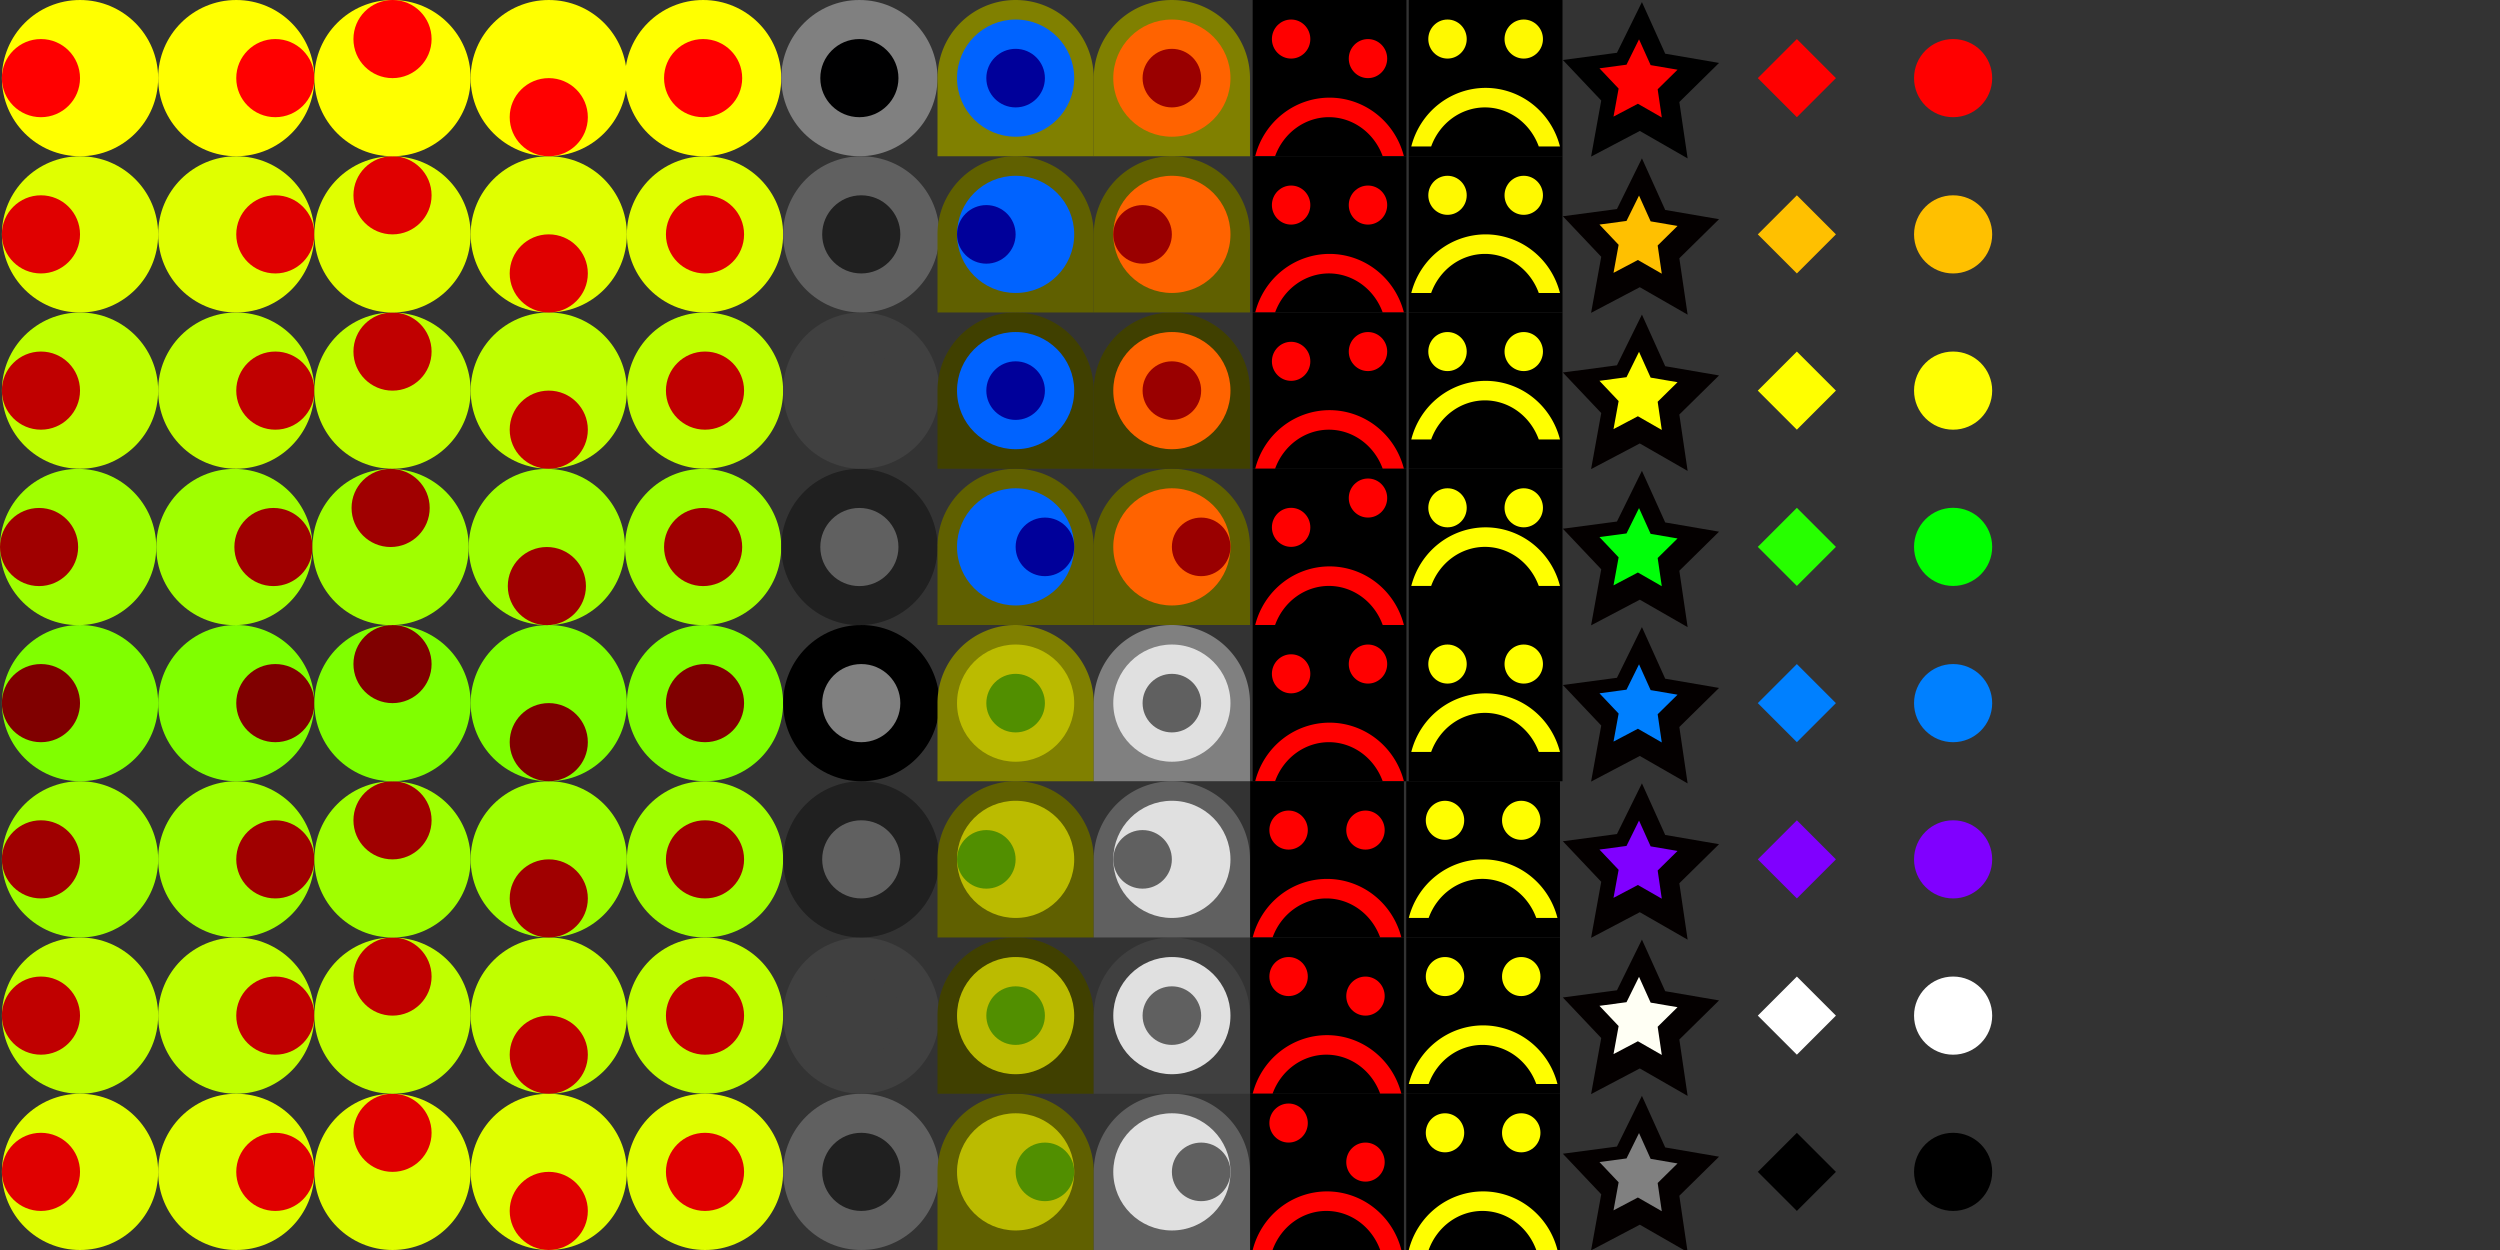 <?xml version="1.0" encoding="UTF-8" standalone="no"?>
<!-- Created with Inkscape (http://www.inkscape.org/) -->

<svg
   xmlns:dc="http://purl.org/dc/elements/1.1/"
   xmlns:cc="http://creativecommons.org/ns#"
   xmlns:rdf="http://www.w3.org/1999/02/22-rdf-syntax-ns#"
   xmlns:svg="http://www.w3.org/2000/svg"
   xmlns="http://www.w3.org/2000/svg"
   xmlns:sodipodi="http://sodipodi.sourceforge.net/DTD/sodipodi-0.dtd"
   xmlns:inkscape="http://www.inkscape.org/namespaces/inkscape"
   width="512"
   height="256"
   viewBox="0 0 135.467 67.733"
   version="1.1"
   id="svg8"
   inkscape:version="0.92.3 (2405546, 2018-03-11)"
   sodipodi:docname="sprites.svg"
   inkscape:export-filename="/home/tinman/Projects/Java/PixelGames/pixel-run2right/resource/images/sprites.png"
   inkscape:export-xdpi="96"
   inkscape:export-ydpi="96">
  <rect x="0" y="0" width="135.467" height="67.733" fill="#333333" stroke="none"/>
  <defs
     id="defs2" />
  <sodipodi:namedview
     id="base"
     pagecolor="#ffffff"
     bordercolor="#666666"
     borderopacity="1.0"
     inkscape:pageopacity="0.0"
     inkscape:pageshadow="2"
     inkscape:zoom="2.2519531"
     inkscape:cx="256"
     inkscape:cy="128"
     inkscape:document-units="px"
     inkscape:current-layer="layer1"
     showgrid="false"
     units="px"
     inkscape:pagecheckerboard="true"
     inkscape:window-width="1680"
     inkscape:window-height="996"
     inkscape:window-x="0"
     inkscape:window-y="25"
     inkscape:window-maximized="1" />
  <g
     inkscape:label="Layer 1"
     inkscape:groupmode="layer"
     id="layer1"
     transform="translate(0,-229.267)">
    <g
       id="g5059">
      <circle
         r="4.233"
         cy="292.767"
         cx="12.802"
         id="path815-5"
         style="opacity:1;vector-effect:none;fill:#e0ff00;fill-opacity:1;stroke:none;stroke-width:0.2;stroke-linecap:round;stroke-linejoin:round;stroke-miterlimit:4;stroke-dasharray:none;stroke-dashoffset:0;stroke-opacity:1" />
      <circle
         r="2.117"
         cy="292.767"
         cx="14.919"
         id="path815-6-3"
         style="opacity:1;vector-effect:none;fill:#e00000;fill-opacity:1;stroke:none;stroke-width:0.1;stroke-linecap:round;stroke-linejoin:round;stroke-miterlimit:4;stroke-dasharray:none;stroke-dashoffset:0;stroke-opacity:1" />
      <circle
         r="4.233"
         cy="284.3"
         cx="12.802"
         id="path815-5-8"
         style="opacity:1;vector-effect:none;fill:#c0ff00;fill-opacity:1;stroke:none;stroke-width:0.2;stroke-linecap:round;stroke-linejoin:round;stroke-miterlimit:4;stroke-dasharray:none;stroke-dashoffset:0;stroke-opacity:1" />
      <circle
         r="2.117"
         cy="284.3"
         cx="14.919"
         id="path815-6-3-7"
         style="opacity:1;vector-effect:none;fill:#c00000;fill-opacity:1;stroke:none;stroke-width:0.1;stroke-linecap:round;stroke-linejoin:round;stroke-miterlimit:4;stroke-dasharray:none;stroke-dashoffset:0;stroke-opacity:1" />
      <circle
         r="4.233"
         cy="275.833"
         cx="12.802"
         id="path815-5-61"
         style="opacity:1;vector-effect:none;fill:#a0ff00;fill-opacity:1;stroke:none;stroke-width:0.2;stroke-linecap:round;stroke-linejoin:round;stroke-miterlimit:4;stroke-dasharray:none;stroke-dashoffset:0;stroke-opacity:1" />
      <circle
         r="2.117"
         cy="275.833"
         cx="14.919"
         id="path815-6-3-29"
         style="opacity:1;vector-effect:none;fill:#a00000;fill-opacity:1;stroke:none;stroke-width:0.1;stroke-linecap:round;stroke-linejoin:round;stroke-miterlimit:4;stroke-dasharray:none;stroke-dashoffset:0;stroke-opacity:1" />
      <circle
         r="4.233"
         cy="267.367"
         cx="12.802"
         id="path815-5-3"
         style="opacity:1;vector-effect:none;fill:#80ff00;fill-opacity:1;stroke:none;stroke-width:0.2;stroke-linecap:round;stroke-linejoin:round;stroke-miterlimit:4;stroke-dasharray:none;stroke-dashoffset:0;stroke-opacity:1" />
      <circle
         r="2.117"
         cy="267.367"
         cx="14.919"
         id="path815-6-3-20"
         style="opacity:1;vector-effect:none;fill:#800000;fill-opacity:1;stroke:none;stroke-width:0.1;stroke-linecap:round;stroke-linejoin:round;stroke-miterlimit:4;stroke-dasharray:none;stroke-dashoffset:0;stroke-opacity:1" />
      <circle
         r="4.233"
         cy="258.908"
         cx="12.7"
         id="path815-5-7"
         style="opacity:1;vector-effect:none;fill:#a0ff00;fill-opacity:1;stroke:none;stroke-width:0.2;stroke-linecap:round;stroke-linejoin:round;stroke-miterlimit:4;stroke-dasharray:none;stroke-dashoffset:0;stroke-opacity:1" />
      <circle
         r="2.117"
         cy="258.908"
         cx="14.817"
         id="path815-6-3-4"
         style="opacity:1;vector-effect:none;fill:#a00000;fill-opacity:1;stroke:none;stroke-width:0.1;stroke-linecap:round;stroke-linejoin:round;stroke-miterlimit:4;stroke-dasharray:none;stroke-dashoffset:0;stroke-opacity:1" />
      <circle
         r="4.233"
         cy="250.433"
         cx="12.802"
         id="path815-5-66"
         style="opacity:1;vector-effect:none;fill:#c0ff00;fill-opacity:1;stroke:none;stroke-width:0.2;stroke-linecap:round;stroke-linejoin:round;stroke-miterlimit:4;stroke-dasharray:none;stroke-dashoffset:0;stroke-opacity:1" />
      <circle
         r="2.117"
         cy="250.433"
         cx="14.919"
         id="path815-6-3-49"
         style="opacity:1;vector-effect:none;fill:#c00000;fill-opacity:1;stroke:none;stroke-width:0.1;stroke-linecap:round;stroke-linejoin:round;stroke-miterlimit:4;stroke-dasharray:none;stroke-dashoffset:0;stroke-opacity:1" />
      <circle
         r="4.233"
         cy="241.967"
         cx="12.802"
         id="path815-5-0"
         style="opacity:1;vector-effect:none;fill:#e0ff00;fill-opacity:1;stroke:none;stroke-width:0.2;stroke-linecap:round;stroke-linejoin:round;stroke-miterlimit:4;stroke-dasharray:none;stroke-dashoffset:0;stroke-opacity:1" />
      <circle
         r="2.117"
         cy="241.967"
         cx="14.919"
         id="path815-6-3-9"
         style="opacity:1;vector-effect:none;fill:#e00000;fill-opacity:1;stroke:none;stroke-width:0.1;stroke-linecap:round;stroke-linejoin:round;stroke-miterlimit:4;stroke-dasharray:none;stroke-dashoffset:0;stroke-opacity:1" />
      <circle
         r="4.233"
         cy="233.5"
         cx="12.802"
         id="path815-5-93"
         style="opacity:1;vector-effect:none;fill:#ffff00;fill-opacity:1;stroke:none;stroke-width:0.2;stroke-linecap:round;stroke-linejoin:round;stroke-miterlimit:4;stroke-dasharray:none;stroke-dashoffset:0;stroke-opacity:1" />
      <circle
         r="2.117"
         cy="233.5"
         cx="14.919"
         id="path815-6-3-90"
         style="opacity:1;vector-effect:none;fill:#ff0000;fill-opacity:1;stroke:none;stroke-width:0.1;stroke-linecap:round;stroke-linejoin:round;stroke-miterlimit:4;stroke-dasharray:none;stroke-dashoffset:0;stroke-opacity:1" />
    </g>
    <g
       id="g5041">
      <circle
         transform="matrix(0,-1,-1,0,0,0)"
         r="4.233"
         cy="-21.269"
         cx="-292.767"
         id="path815-5-6"
         style="opacity:1;vector-effect:none;fill:#e0ff00;fill-opacity:1;stroke:none;stroke-width:0.2;stroke-linecap:round;stroke-linejoin:round;stroke-miterlimit:4;stroke-dasharray:none;stroke-dashoffset:0;stroke-opacity:1" />
      <circle
         transform="matrix(0,-1,-1,0,0,0)"
         r="2.117"
         cy="-21.269"
         cx="-290.65"
         id="path815-6-3-2"
         style="opacity:1;vector-effect:none;fill:#e00000;fill-opacity:1;stroke:none;stroke-width:0.1;stroke-linecap:round;stroke-linejoin:round;stroke-miterlimit:4;stroke-dasharray:none;stroke-dashoffset:0;stroke-opacity:1" />
      <circle
         transform="matrix(0,-1,-1,0,0,0)"
         r="4.233"
         cy="-21.269"
         cx="-284.3"
         id="path815-5-6-2"
         style="opacity:1;vector-effect:none;fill:#c0ff00;fill-opacity:1;stroke:none;stroke-width:0.2;stroke-linecap:round;stroke-linejoin:round;stroke-miterlimit:4;stroke-dasharray:none;stroke-dashoffset:0;stroke-opacity:1" />
      <circle
         transform="matrix(0,-1,-1,0,0,0)"
         r="2.117"
         cy="-21.269"
         cx="-282.183"
         id="path815-6-3-2-0"
         style="opacity:1;vector-effect:none;fill:#c00000;fill-opacity:1;stroke:none;stroke-width:0.1;stroke-linecap:round;stroke-linejoin:round;stroke-miterlimit:4;stroke-dasharray:none;stroke-dashoffset:0;stroke-opacity:1" />
      <circle
         transform="matrix(0,-1,-1,0,0,0)"
         r="4.233"
         cy="-21.269"
         cx="-275.833"
         id="path815-5-6-1"
         style="opacity:1;vector-effect:none;fill:#a0ff00;fill-opacity:1;stroke:none;stroke-width:0.2;stroke-linecap:round;stroke-linejoin:round;stroke-miterlimit:4;stroke-dasharray:none;stroke-dashoffset:0;stroke-opacity:1" />
      <circle
         transform="matrix(0,-1,-1,0,0,0)"
         r="2.117"
         cy="-21.269"
         cx="-273.717"
         id="path815-6-3-2-9"
         style="opacity:1;vector-effect:none;fill:#a00000;fill-opacity:1;stroke:none;stroke-width:0.1;stroke-linecap:round;stroke-linejoin:round;stroke-miterlimit:4;stroke-dasharray:none;stroke-dashoffset:0;stroke-opacity:1" />
      <circle
         transform="matrix(0,-1,-1,0,0,0)"
         r="4.233"
         cy="-21.269"
         cx="-267.367"
         id="path815-5-6-15"
         style="opacity:1;vector-effect:none;fill:#80ff00;fill-opacity:1;stroke:none;stroke-width:0.2;stroke-linecap:round;stroke-linejoin:round;stroke-miterlimit:4;stroke-dasharray:none;stroke-dashoffset:0;stroke-opacity:1" />
      <circle
         transform="matrix(0,-1,-1,0,0,0)"
         r="2.117"
         cy="-21.269"
         cx="-265.25"
         id="path815-6-3-2-5"
         style="opacity:1;vector-effect:none;fill:#800000;fill-opacity:1;stroke:none;stroke-width:0.1;stroke-linecap:round;stroke-linejoin:round;stroke-miterlimit:4;stroke-dasharray:none;stroke-dashoffset:0;stroke-opacity:1" />
      <circle
         transform="matrix(0,-1,-1,0,0,0)"
         r="4.233"
         cy="-21.167"
         cx="-258.908"
         id="path815-5-6-3"
         style="opacity:1;vector-effect:none;fill:#a0ff00;fill-opacity:1;stroke:none;stroke-width:0.2;stroke-linecap:round;stroke-linejoin:round;stroke-miterlimit:4;stroke-dasharray:none;stroke-dashoffset:0;stroke-opacity:1" />
      <circle
         transform="matrix(0,-1,-1,0,0,0)"
         r="2.117"
         cy="-21.167"
         cx="-256.791"
         id="path815-6-3-2-07"
         style="opacity:1;vector-effect:none;fill:#a00000;fill-opacity:1;stroke:none;stroke-width:0.1;stroke-linecap:round;stroke-linejoin:round;stroke-miterlimit:4;stroke-dasharray:none;stroke-dashoffset:0;stroke-opacity:1" />
      <circle
         transform="matrix(0,-1,-1,0,0,0)"
         r="4.233"
         cy="-21.269"
         cx="-250.433"
         id="path815-5-6-0"
         style="opacity:1;vector-effect:none;fill:#c0ff00;fill-opacity:1;stroke:none;stroke-width:0.2;stroke-linecap:round;stroke-linejoin:round;stroke-miterlimit:4;stroke-dasharray:none;stroke-dashoffset:0;stroke-opacity:1" />
      <circle
         transform="matrix(0,-1,-1,0,0,0)"
         r="2.117"
         cy="-21.269"
         cx="-248.317"
         id="path815-6-3-2-4"
         style="opacity:1;vector-effect:none;fill:#c00000;fill-opacity:1;stroke:none;stroke-width:0.1;stroke-linecap:round;stroke-linejoin:round;stroke-miterlimit:4;stroke-dasharray:none;stroke-dashoffset:0;stroke-opacity:1" />
      <circle
         transform="matrix(0,-1,-1,0,0,0)"
         r="4.233"
         cy="-21.269"
         cx="-241.967"
         id="path815-5-6-7"
         style="opacity:1;vector-effect:none;fill:#e0ff00;fill-opacity:1;stroke:none;stroke-width:0.2;stroke-linecap:round;stroke-linejoin:round;stroke-miterlimit:4;stroke-dasharray:none;stroke-dashoffset:0;stroke-opacity:1" />
      <circle
         transform="matrix(0,-1,-1,0,0,0)"
         r="2.117"
         cy="-21.269"
         cx="-239.85"
         id="path815-6-3-2-7"
         style="opacity:1;vector-effect:none;fill:#e00000;fill-opacity:1;stroke:none;stroke-width:0.1;stroke-linecap:round;stroke-linejoin:round;stroke-miterlimit:4;stroke-dasharray:none;stroke-dashoffset:0;stroke-opacity:1" />
      <circle
         transform="matrix(0,-1,-1,0,0,0)"
         r="4.233"
         cy="-21.269"
         cx="-233.5"
         id="path815-5-6-8"
         style="opacity:1;vector-effect:none;fill:#ffff00;fill-opacity:1;stroke:none;stroke-width:0.2;stroke-linecap:round;stroke-linejoin:round;stroke-miterlimit:4;stroke-dasharray:none;stroke-dashoffset:0;stroke-opacity:1" />
      <circle
         transform="matrix(0,-1,-1,0,0,0)"
         r="2.117"
         cy="-21.269"
         cx="-231.383"
         id="path815-6-3-2-50"
         style="opacity:1;vector-effect:none;fill:#ff0000;fill-opacity:1;stroke:none;stroke-width:0.1;stroke-linecap:round;stroke-linejoin:round;stroke-miterlimit:4;stroke-dasharray:none;stroke-dashoffset:0;stroke-opacity:1" />
    </g>
    <g
       id="g5023">
      <g
         id="g4914">
        <circle
           style="opacity:1;vector-effect:none;fill:#e0ff00;fill-opacity:1;stroke:none;stroke-width:0.2;stroke-linecap:round;stroke-linejoin:round;stroke-miterlimit:4;stroke-dasharray:none;stroke-dashoffset:0;stroke-opacity:1"
           id="path815-5-1"
           cx="292.767"
           cy="-29.736"
           r="4.233"
           transform="rotate(90)" />
        <circle
           style="opacity:1;vector-effect:none;fill:#e00000;fill-opacity:1;stroke:none;stroke-width:0.1;stroke-linecap:round;stroke-linejoin:round;stroke-miterlimit:4;stroke-dasharray:none;stroke-dashoffset:0;stroke-opacity:1"
           id="path815-6-3-27"
           cx="294.883"
           cy="-29.736"
           r="2.117"
           transform="rotate(90)" />
        <circle
           style="opacity:1;vector-effect:none;fill:#c0ff00;fill-opacity:1;stroke:none;stroke-width:0.2;stroke-linecap:round;stroke-linejoin:round;stroke-miterlimit:4;stroke-dasharray:none;stroke-dashoffset:0;stroke-opacity:1"
           id="path815-5-1-3"
           cx="284.3"
           cy="-29.736"
           r="4.233"
           transform="rotate(90)" />
        <circle
           style="opacity:1;vector-effect:none;fill:#c00000;fill-opacity:1;stroke:none;stroke-width:0.1;stroke-linecap:round;stroke-linejoin:round;stroke-miterlimit:4;stroke-dasharray:none;stroke-dashoffset:0;stroke-opacity:1"
           id="path815-6-3-27-7"
           cx="286.417"
           cy="-29.736"
           r="2.117"
           transform="rotate(90)" />
        <circle
           style="opacity:1;vector-effect:none;fill:#a0ff00;fill-opacity:1;stroke:none;stroke-width:0.2;stroke-linecap:round;stroke-linejoin:round;stroke-miterlimit:4;stroke-dasharray:none;stroke-dashoffset:0;stroke-opacity:1"
           id="path815-5-1-7"
           cx="275.833"
           cy="-29.736"
           r="4.233"
           transform="rotate(90)" />
        <circle
           style="opacity:1;vector-effect:none;fill:#a00000;fill-opacity:1;stroke:none;stroke-width:0.1;stroke-linecap:round;stroke-linejoin:round;stroke-miterlimit:4;stroke-dasharray:none;stroke-dashoffset:0;stroke-opacity:1"
           id="path815-6-3-27-8"
           cx="277.95"
           cy="-29.736"
           r="2.117"
           transform="rotate(90)" />
        <circle
           style="opacity:1;vector-effect:none;fill:#80ff00;fill-opacity:1;stroke:none;stroke-width:0.2;stroke-linecap:round;stroke-linejoin:round;stroke-miterlimit:4;stroke-dasharray:none;stroke-dashoffset:0;stroke-opacity:1"
           id="path815-5-1-6"
           cx="267.367"
           cy="-29.736"
           r="4.233"
           transform="rotate(90)" />
        <circle
           style="opacity:1;vector-effect:none;fill:#800000;fill-opacity:1;stroke:none;stroke-width:0.1;stroke-linecap:round;stroke-linejoin:round;stroke-miterlimit:4;stroke-dasharray:none;stroke-dashoffset:0;stroke-opacity:1"
           id="path815-6-3-27-5"
           cx="269.483"
           cy="-29.736"
           r="2.117"
           transform="rotate(90)" />
        <circle
           style="opacity:1;vector-effect:none;fill:#a0ff00;fill-opacity:1;stroke:none;stroke-width:0.2;stroke-linecap:round;stroke-linejoin:round;stroke-miterlimit:4;stroke-dasharray:none;stroke-dashoffset:0;stroke-opacity:1"
           id="path815-5-1-68"
           cx="258.908"
           cy="-29.633"
           r="4.233"
           transform="rotate(90)" />
        <circle
           style="opacity:1;vector-effect:none;fill:#a00000;fill-opacity:1;stroke:none;stroke-width:0.1;stroke-linecap:round;stroke-linejoin:round;stroke-miterlimit:4;stroke-dasharray:none;stroke-dashoffset:0;stroke-opacity:1"
           id="path815-6-3-27-84"
           cx="261.025"
           cy="-29.633"
           r="2.117"
           transform="rotate(90)" />
        <circle
           style="opacity:1;vector-effect:none;fill:#c0ff00;fill-opacity:1;stroke:none;stroke-width:0.2;stroke-linecap:round;stroke-linejoin:round;stroke-miterlimit:4;stroke-dasharray:none;stroke-dashoffset:0;stroke-opacity:1"
           id="path815-5-1-1"
           cx="250.433"
           cy="-29.736"
           r="4.233"
           transform="rotate(90)" />
        <circle
           style="opacity:1;vector-effect:none;fill:#c00000;fill-opacity:1;stroke:none;stroke-width:0.1;stroke-linecap:round;stroke-linejoin:round;stroke-miterlimit:4;stroke-dasharray:none;stroke-dashoffset:0;stroke-opacity:1"
           id="path815-6-3-27-72"
           cx="252.55"
           cy="-29.736"
           r="2.117"
           transform="rotate(90)" />
        <circle
           style="opacity:1;vector-effect:none;fill:#e0ff00;fill-opacity:1;stroke:none;stroke-width:0.2;stroke-linecap:round;stroke-linejoin:round;stroke-miterlimit:4;stroke-dasharray:none;stroke-dashoffset:0;stroke-opacity:1"
           id="path815-5-1-15"
           cx="241.967"
           cy="-29.736"
           r="4.233"
           transform="rotate(90)" />
        <circle
           style="opacity:1;vector-effect:none;fill:#e00000;fill-opacity:1;stroke:none;stroke-width:0.1;stroke-linecap:round;stroke-linejoin:round;stroke-miterlimit:4;stroke-dasharray:none;stroke-dashoffset:0;stroke-opacity:1"
           id="path815-6-3-27-9"
           cx="244.083"
           cy="-29.736"
           r="2.117"
           transform="rotate(90)" />
      </g>
      <circle
         transform="rotate(90)"
         r="4.233"
         cy="-29.736"
         cx="233.5"
         id="path815-5-1-63"
         style="opacity:1;vector-effect:none;fill:#ffff00;fill-opacity:1;stroke:none;stroke-width:0.2;stroke-linecap:round;stroke-linejoin:round;stroke-miterlimit:4;stroke-dasharray:none;stroke-dashoffset:0;stroke-opacity:1" />
      <circle
         transform="rotate(90)"
         r="2.117"
         cy="-29.736"
         cx="235.617"
         id="path815-6-3-27-85"
         style="opacity:1;vector-effect:none;fill:#ff0000;fill-opacity:1;stroke:none;stroke-width:0.1;stroke-linecap:round;stroke-linejoin:round;stroke-miterlimit:4;stroke-dasharray:none;stroke-dashoffset:0;stroke-opacity:1" />
    </g>
    <g
       id="g5077">
      <circle
         transform="scale(-1,1)"
         r="4.233"
         cy="292.767"
         cx="-4.336"
         id="path815-5-9"
         style="opacity:1;vector-effect:none;fill:#e0ff00;fill-opacity:1;stroke:none;stroke-width:0.2;stroke-linecap:round;stroke-linejoin:round;stroke-miterlimit:4;stroke-dasharray:none;stroke-dashoffset:0;stroke-opacity:1" />
      <circle
         transform="scale(-1,1)"
         r="2.117"
         cy="292.767"
         cx="-2.219"
         id="path815-6-3-3"
         style="opacity:1;vector-effect:none;fill:#e00000;fill-opacity:1;stroke:none;stroke-width:0.1;stroke-linecap:round;stroke-linejoin:round;stroke-miterlimit:4;stroke-dasharray:none;stroke-dashoffset:0;stroke-opacity:1" />
      <circle
         transform="scale(-1,1)"
         r="4.233"
         cy="284.3"
         cx="-4.336"
         id="path815-5-9-9"
         style="opacity:1;vector-effect:none;fill:#c0ff00;fill-opacity:1;stroke:none;stroke-width:0.2;stroke-linecap:round;stroke-linejoin:round;stroke-miterlimit:4;stroke-dasharray:none;stroke-dashoffset:0;stroke-opacity:1" />
      <circle
         transform="scale(-1,1)"
         r="2.117"
         cy="284.3"
         cx="-2.219"
         id="path815-6-3-3-2"
         style="opacity:1;vector-effect:none;fill:#c00000;fill-opacity:1;stroke:none;stroke-width:0.1;stroke-linecap:round;stroke-linejoin:round;stroke-miterlimit:4;stroke-dasharray:none;stroke-dashoffset:0;stroke-opacity:1" />
      <circle
         transform="scale(-1,1)"
         r="4.233"
         cy="275.833"
         cx="-4.336"
         id="path815-5-9-5"
         style="opacity:1;vector-effect:none;fill:#a0ff00;fill-opacity:1;stroke:none;stroke-width:0.2;stroke-linecap:round;stroke-linejoin:round;stroke-miterlimit:4;stroke-dasharray:none;stroke-dashoffset:0;stroke-opacity:1" />
      <circle
         transform="scale(-1,1)"
         r="2.117"
         cy="275.833"
         cx="-2.219"
         id="path815-6-3-3-0"
         style="opacity:1;vector-effect:none;fill:#a00000;fill-opacity:1;stroke:none;stroke-width:0.1;stroke-linecap:round;stroke-linejoin:round;stroke-miterlimit:4;stroke-dasharray:none;stroke-dashoffset:0;stroke-opacity:1" />
      <circle
         transform="scale(-1,1)"
         r="4.233"
         cy="267.367"
         cx="-4.336"
         id="path815-5-9-93"
         style="opacity:1;vector-effect:none;fill:#80ff00;fill-opacity:1;stroke:none;stroke-width:0.2;stroke-linecap:round;stroke-linejoin:round;stroke-miterlimit:4;stroke-dasharray:none;stroke-dashoffset:0;stroke-opacity:1" />
      <circle
         transform="scale(-1,1)"
         r="2.117"
         cy="267.367"
         cx="-2.219"
         id="path815-6-3-3-7"
         style="opacity:1;vector-effect:none;fill:#800000;fill-opacity:1;stroke:none;stroke-width:0.1;stroke-linecap:round;stroke-linejoin:round;stroke-miterlimit:4;stroke-dasharray:none;stroke-dashoffset:0;stroke-opacity:1" />
      <circle
         transform="scale(-1,1)"
         r="4.233"
         cy="258.908"
         cx="-4.233"
         id="path815-5-9-1"
         style="opacity:1;vector-effect:none;fill:#a0ff00;fill-opacity:1;stroke:none;stroke-width:0.2;stroke-linecap:round;stroke-linejoin:round;stroke-miterlimit:4;stroke-dasharray:none;stroke-dashoffset:0;stroke-opacity:1" />
      <circle
         transform="scale(-1,1)"
         r="2.117"
         cy="258.908"
         cx="-2.117"
         id="path815-6-3-3-4"
         style="opacity:1;vector-effect:none;fill:#a00000;fill-opacity:1;stroke:none;stroke-width:0.1;stroke-linecap:round;stroke-linejoin:round;stroke-miterlimit:4;stroke-dasharray:none;stroke-dashoffset:0;stroke-opacity:1" />
      <circle
         transform="scale(-1,1)"
         r="4.233"
         cy="250.433"
         cx="-4.336"
         id="path815-5-9-2"
         style="opacity:1;vector-effect:none;fill:#c0ff00;fill-opacity:1;stroke:none;stroke-width:0.2;stroke-linecap:round;stroke-linejoin:round;stroke-miterlimit:4;stroke-dasharray:none;stroke-dashoffset:0;stroke-opacity:1" />
      <circle
         transform="scale(-1,1)"
         r="2.117"
         cy="250.433"
         cx="-2.219"
         id="path815-6-3-3-26"
         style="opacity:1;vector-effect:none;fill:#c00000;fill-opacity:1;stroke:none;stroke-width:0.1;stroke-linecap:round;stroke-linejoin:round;stroke-miterlimit:4;stroke-dasharray:none;stroke-dashoffset:0;stroke-opacity:1" />
      <circle
         transform="scale(-1,1)"
         r="4.233"
         cy="241.967"
         cx="-4.336"
         id="path815-5-9-6"
         style="opacity:1;vector-effect:none;fill:#e0ff00;fill-opacity:1;stroke:none;stroke-width:0.2;stroke-linecap:round;stroke-linejoin:round;stroke-miterlimit:4;stroke-dasharray:none;stroke-dashoffset:0;stroke-opacity:1" />
      <circle
         transform="scale(-1,1)"
         r="2.117"
         cy="241.967"
         cx="-2.219"
         id="path815-6-3-3-73"
         style="opacity:1;vector-effect:none;fill:#e00000;fill-opacity:1;stroke:none;stroke-width:0.1;stroke-linecap:round;stroke-linejoin:round;stroke-miterlimit:4;stroke-dasharray:none;stroke-dashoffset:0;stroke-opacity:1" />
      <circle
         transform="scale(-1,1)"
         r="4.233"
         cy="233.5"
         cx="-4.336"
         id="path815-5-9-15"
         style="opacity:1;vector-effect:none;fill:#ffff00;fill-opacity:1;stroke:none;stroke-width:0.2;stroke-linecap:round;stroke-linejoin:round;stroke-miterlimit:4;stroke-dasharray:none;stroke-dashoffset:0;stroke-opacity:1" />
      <circle
         transform="scale(-1,1)"
         r="2.117"
         cy="233.5"
         cx="-2.219"
         id="path815-6-3-3-9"
         style="opacity:1;vector-effect:none;fill:#ff0000;fill-opacity:1;stroke:none;stroke-width:0.1;stroke-linecap:round;stroke-linejoin:round;stroke-miterlimit:4;stroke-dasharray:none;stroke-dashoffset:0;stroke-opacity:1" />
    </g>
    <g
       id="g5004">
      <g
         transform="matrix(-1,0,0,1,42.333,-59.267)"
         id="g840-63">
        <circle
           style="opacity:1;vector-effect:none;fill:#ffff00;fill-opacity:1;stroke:none;stroke-width:0.2;stroke-linecap:round;stroke-linejoin:round;stroke-miterlimit:4;stroke-dasharray:none;stroke-dashoffset:0;stroke-opacity:1"
           id="path815-94"
           cx="4.233"
           cy="292.767"
           r="4.233" />
        <circle
           style="opacity:1;vector-effect:none;fill:#ff0000;fill-opacity:1;stroke:none;stroke-width:0.1;stroke-linecap:round;stroke-linejoin:round;stroke-miterlimit:4;stroke-dasharray:none;stroke-dashoffset:0;stroke-opacity:1"
           id="path815-6-8"
           cx="4.233"
           cy="292.767"
           r="2.117" />
      </g>
      <circle
         transform="rotate(90)"
         r="4.233"
         cy="-38.202"
         cx="292.767"
         id="path815-5-1-67"
         style="opacity:1;vector-effect:none;fill:#e0ff00;fill-opacity:1;stroke:none;stroke-width:0.2;stroke-linecap:round;stroke-linejoin:round;stroke-miterlimit:4;stroke-dasharray:none;stroke-dashoffset:0;stroke-opacity:1" />
      <circle
         transform="rotate(90)"
         r="2.117"
         cy="-38.202"
         cx="292.767"
         id="path815-6-3-27-53"
         style="opacity:1;vector-effect:none;fill:#e00000;fill-opacity:1;stroke:none;stroke-width:0.1;stroke-linecap:round;stroke-linejoin:round;stroke-miterlimit:4;stroke-dasharray:none;stroke-dashoffset:0;stroke-opacity:1" />
      <circle
         transform="rotate(90)"
         r="4.233"
         cy="-38.202"
         cx="284.3"
         id="path815-5-1-3-5"
         style="opacity:1;vector-effect:none;fill:#c0ff00;fill-opacity:1;stroke:none;stroke-width:0.2;stroke-linecap:round;stroke-linejoin:round;stroke-miterlimit:4;stroke-dasharray:none;stroke-dashoffset:0;stroke-opacity:1" />
      <circle
         transform="rotate(90)"
         r="2.117"
         cy="-38.202"
         cx="284.3"
         id="path815-6-3-27-7-6"
         style="opacity:1;vector-effect:none;fill:#c00000;fill-opacity:1;stroke:none;stroke-width:0.1;stroke-linecap:round;stroke-linejoin:round;stroke-miterlimit:4;stroke-dasharray:none;stroke-dashoffset:0;stroke-opacity:1" />
      <circle
         transform="rotate(90)"
         r="4.233"
         cy="-38.202"
         cx="275.833"
         id="path815-5-1-7-2"
         style="opacity:1;vector-effect:none;fill:#a0ff00;fill-opacity:1;stroke:none;stroke-width:0.2;stroke-linecap:round;stroke-linejoin:round;stroke-miterlimit:4;stroke-dasharray:none;stroke-dashoffset:0;stroke-opacity:1" />
      <circle
         transform="rotate(90)"
         r="2.117"
         cy="-38.202"
         cx="275.833"
         id="path815-6-3-27-8-9"
         style="opacity:1;vector-effect:none;fill:#a00000;fill-opacity:1;stroke:none;stroke-width:0.1;stroke-linecap:round;stroke-linejoin:round;stroke-miterlimit:4;stroke-dasharray:none;stroke-dashoffset:0;stroke-opacity:1" />
      <circle
         transform="rotate(90)"
         r="4.233"
         cy="-38.202"
         cx="267.367"
         id="path815-5-1-6-1"
         style="opacity:1;vector-effect:none;fill:#80ff00;fill-opacity:1;stroke:none;stroke-width:0.2;stroke-linecap:round;stroke-linejoin:round;stroke-miterlimit:4;stroke-dasharray:none;stroke-dashoffset:0;stroke-opacity:1" />
      <circle
         transform="rotate(90)"
         r="2.117"
         cy="-38.202"
         cx="267.367"
         id="path815-6-3-27-5-2"
         style="opacity:1;vector-effect:none;fill:#800000;fill-opacity:1;stroke:none;stroke-width:0.1;stroke-linecap:round;stroke-linejoin:round;stroke-miterlimit:4;stroke-dasharray:none;stroke-dashoffset:0;stroke-opacity:1" />
      <circle
         transform="rotate(90)"
         r="4.233"
         cy="-38.1"
         cx="258.908"
         id="path815-5-1-68-7"
         style="opacity:1;vector-effect:none;fill:#a0ff00;fill-opacity:1;stroke:none;stroke-width:0.2;stroke-linecap:round;stroke-linejoin:round;stroke-miterlimit:4;stroke-dasharray:none;stroke-dashoffset:0;stroke-opacity:1" />
      <circle
         transform="rotate(90)"
         r="2.117"
         cy="-38.1"
         cx="258.908"
         id="path815-6-3-27-84-0"
         style="opacity:1;vector-effect:none;fill:#a00000;fill-opacity:1;stroke:none;stroke-width:0.1;stroke-linecap:round;stroke-linejoin:round;stroke-miterlimit:4;stroke-dasharray:none;stroke-dashoffset:0;stroke-opacity:1" />
      <circle
         transform="rotate(90)"
         r="4.233"
         cy="-38.202"
         cx="250.433"
         id="path815-5-1-1-9"
         style="opacity:1;vector-effect:none;fill:#c0ff00;fill-opacity:1;stroke:none;stroke-width:0.2;stroke-linecap:round;stroke-linejoin:round;stroke-miterlimit:4;stroke-dasharray:none;stroke-dashoffset:0;stroke-opacity:1" />
      <circle
         transform="rotate(90)"
         r="2.117"
         cy="-38.202"
         cx="250.433"
         id="path815-6-3-27-72-3"
         style="opacity:1;vector-effect:none;fill:#c00000;fill-opacity:1;stroke:none;stroke-width:0.1;stroke-linecap:round;stroke-linejoin:round;stroke-miterlimit:4;stroke-dasharray:none;stroke-dashoffset:0;stroke-opacity:1" />
      <circle
         transform="rotate(90)"
         r="4.233"
         cy="-38.202"
         cx="241.967"
         id="path815-5-1-15-6"
         style="opacity:1;vector-effect:none;fill:#e0ff00;fill-opacity:1;stroke:none;stroke-width:0.2;stroke-linecap:round;stroke-linejoin:round;stroke-miterlimit:4;stroke-dasharray:none;stroke-dashoffset:0;stroke-opacity:1" />
      <circle
         transform="rotate(90)"
         r="2.117"
         cy="-38.202"
         cx="241.967"
         id="path815-6-3-27-9-0"
         style="opacity:1;vector-effect:none;fill:#e00000;fill-opacity:1;stroke:none;stroke-width:0.1;stroke-linecap:round;stroke-linejoin:round;stroke-miterlimit:4;stroke-dasharray:none;stroke-dashoffset:0;stroke-opacity:1" />
    </g>
    <g
       id="g5461">
      <circle
         transform="scale(-1,1)"
         r="4.233"
         cy="233.5"
         cx="-46.567"
         id="path815-94-7"
         style="opacity:1;vector-effect:none;fill:#808080;fill-opacity:1;stroke:none;stroke-width:0.2;stroke-linecap:round;stroke-linejoin:round;stroke-miterlimit:4;stroke-dasharray:none;stroke-dashoffset:0;stroke-opacity:1" />
      <circle
         transform="scale(-1,1)"
         r="2.117"
         cy="233.5"
         cx="-46.567"
         id="path815-6-8-5"
         style="opacity:1;vector-effect:none;fill:#000001;fill-opacity:1;stroke:none;stroke-width:0.1;stroke-linecap:round;stroke-linejoin:round;stroke-miterlimit:4;stroke-dasharray:none;stroke-dashoffset:0;stroke-opacity:1" />
      <circle
         transform="rotate(90)"
         r="4.233"
         cy="-46.669"
         cx="292.767"
         id="path815-5-1-67-9"
         style="opacity:1;vector-effect:none;fill:#606060;fill-opacity:1;stroke:none;stroke-width:0.2;stroke-linecap:round;stroke-linejoin:round;stroke-miterlimit:4;stroke-dasharray:none;stroke-dashoffset:0;stroke-opacity:1" />
      <circle
         transform="rotate(90)"
         r="2.117"
         cy="-46.669"
         cx="292.767"
         id="path815-6-3-27-53-2"
         style="opacity:1;vector-effect:none;fill:#202020;fill-opacity:1;stroke:none;stroke-width:0.1;stroke-linecap:round;stroke-linejoin:round;stroke-miterlimit:4;stroke-dasharray:none;stroke-dashoffset:0;stroke-opacity:1" />
      <circle
         transform="rotate(90)"
         r="4.233"
         cy="-46.669"
         cx="284.3"
         id="path815-5-1-3-5-2"
         style="opacity:1;vector-effect:none;fill:#404040;fill-opacity:1;stroke:none;stroke-width:0.2;stroke-linecap:round;stroke-linejoin:round;stroke-miterlimit:4;stroke-dasharray:none;stroke-dashoffset:0;stroke-opacity:1" />
      <circle
         transform="rotate(90)"
         r="2.117"
         cy="-46.669"
         cx="284.3"
         id="path815-6-3-27-7-6-8"
         style="opacity:1;vector-effect:none;fill:#404040;fill-opacity:1;stroke:none;stroke-width:0.1;stroke-linecap:round;stroke-linejoin:round;stroke-miterlimit:4;stroke-dasharray:none;stroke-dashoffset:0;stroke-opacity:1" />
      <circle
         transform="rotate(90)"
         r="4.233"
         cy="-46.669"
         cx="275.833"
         id="path815-5-1-7-2-9"
         style="opacity:1;vector-effect:none;fill:#202020;fill-opacity:1;stroke:none;stroke-width:0.2;stroke-linecap:round;stroke-linejoin:round;stroke-miterlimit:4;stroke-dasharray:none;stroke-dashoffset:0;stroke-opacity:1" />
      <circle
         transform="rotate(90)"
         r="2.117"
         cy="-46.669"
         cx="275.833"
         id="path815-6-3-27-8-9-7"
         style="opacity:1;vector-effect:none;fill:#606060;fill-opacity:1;stroke:none;stroke-width:0.1;stroke-linecap:round;stroke-linejoin:round;stroke-miterlimit:4;stroke-dasharray:none;stroke-dashoffset:0;stroke-opacity:1" />
      <circle
         transform="rotate(90)"
         r="4.233"
         cy="-46.669"
         cx="267.367"
         id="path815-5-1-6-1-3"
         style="opacity:1;vector-effect:none;fill:#000000;fill-opacity:1;stroke:none;stroke-width:0.2;stroke-linecap:round;stroke-linejoin:round;stroke-miterlimit:4;stroke-dasharray:none;stroke-dashoffset:0;stroke-opacity:1" />
      <circle
         transform="rotate(90)"
         r="2.117"
         cy="-46.669"
         cx="267.367"
         id="path815-6-3-27-5-2-6"
         style="opacity:1;vector-effect:none;fill:#808080;fill-opacity:1;stroke:none;stroke-width:0.1;stroke-linecap:round;stroke-linejoin:round;stroke-miterlimit:4;stroke-dasharray:none;stroke-dashoffset:0;stroke-opacity:1" />
      <circle
         transform="rotate(90)"
         r="4.233"
         cy="-46.567"
         cx="258.908"
         id="path815-5-1-68-7-1"
         style="opacity:1;vector-effect:none;fill:#202020;fill-opacity:1;stroke:none;stroke-width:0.2;stroke-linecap:round;stroke-linejoin:round;stroke-miterlimit:4;stroke-dasharray:none;stroke-dashoffset:0;stroke-opacity:1" />
      <circle
         transform="rotate(90)"
         r="2.117"
         cy="-46.567"
         cx="258.908"
         id="path815-6-3-27-84-0-2"
         style="opacity:1;vector-effect:none;fill:#606060;fill-opacity:1;stroke:none;stroke-width:0.1;stroke-linecap:round;stroke-linejoin:round;stroke-miterlimit:4;stroke-dasharray:none;stroke-dashoffset:0;stroke-opacity:1" />
      <circle
         transform="rotate(90)"
         r="4.233"
         cy="-46.669"
         cx="250.433"
         id="path815-5-1-1-9-9"
         style="opacity:1;vector-effect:none;fill:#404040;fill-opacity:1;stroke:none;stroke-width:0.2;stroke-linecap:round;stroke-linejoin:round;stroke-miterlimit:4;stroke-dasharray:none;stroke-dashoffset:0;stroke-opacity:1" />
      <circle
         transform="rotate(90)"
         r="2.117"
         cy="-46.669"
         cx="250.433"
         id="path815-6-3-27-72-3-3"
         style="opacity:1;vector-effect:none;fill:#404040;fill-opacity:1;stroke:none;stroke-width:0.1;stroke-linecap:round;stroke-linejoin:round;stroke-miterlimit:4;stroke-dasharray:none;stroke-dashoffset:0;stroke-opacity:1" />
      <circle
         transform="rotate(90)"
         r="4.233"
         cy="-46.669"
         cx="241.967"
         id="path815-5-1-15-6-1"
         style="opacity:1;vector-effect:none;fill:#606060;fill-opacity:1;stroke:none;stroke-width:0.2;stroke-linecap:round;stroke-linejoin:round;stroke-miterlimit:4;stroke-dasharray:none;stroke-dashoffset:0;stroke-opacity:1" />
      <circle
         transform="rotate(90)"
         r="2.117"
         cy="-46.669"
         cx="241.967"
         id="path815-6-3-27-9-0-9"
         style="opacity:1;vector-effect:none;fill:#202020;fill-opacity:1;stroke:none;stroke-width:0.1;stroke-linecap:round;stroke-linejoin:round;stroke-miterlimit:4;stroke-dasharray:none;stroke-dashoffset:0;stroke-opacity:1" />
    </g>
    <g
       id="g5558">
      <path
         id="path815-15-8-8-4-1-4-5"
         d="m 63.5,254.667 a 4.233,4.233 0 0 0 -4.233,4.233 v 4.233 h 4.233 4.233 v -4.233 a 4.233,4.233 0 0 0 -4.233,-4.233 z"
         style="opacity:1;vector-effect:none;fill:#606000;fill-opacity:1;stroke:none;stroke-width:0.2;stroke-linecap:round;stroke-linejoin:round;stroke-miterlimit:4;stroke-dasharray:none;stroke-dashoffset:0;stroke-opacity:1"
         inkscape:connector-curvature="0" />
      <path
         id="path815-15-8-8-4-1-4-4-7"
         d="m 63.5,246.2 a 4.233,4.233 0 0 0 -4.233,4.233 v 4.233 h 4.233 4.233 v -4.233 a 4.233,4.233 0 0 0 -4.233,-4.233 z"
         style="opacity:1;vector-effect:none;fill:#404000;fill-opacity:1;stroke:none;stroke-width:0.2;stroke-linecap:round;stroke-linejoin:round;stroke-miterlimit:4;stroke-dasharray:none;stroke-dashoffset:0;stroke-opacity:1"
         inkscape:connector-curvature="0" />
      <path
         id="path815-15-8-8-4-1-4-6-9"
         d="m 63.5,237.733 a 4.233,4.233 0 0 0 -4.233,4.233 v 4.233 h 4.233 4.233 v -4.233 a 4.233,4.233 0 0 0 -4.233,-4.233 z"
         style="opacity:1;vector-effect:none;fill:#606000;fill-opacity:1;stroke:none;stroke-width:0.2;stroke-linecap:round;stroke-linejoin:round;stroke-miterlimit:4;stroke-dasharray:none;stroke-dashoffset:0;stroke-opacity:1"
         inkscape:connector-curvature="0" />
      <path
         id="path815-15-8-8-4-1-4-4-6-4"
         d="m 63.5,229.267 a 4.233,4.233 0 0 0 -4.233,4.233 v 4.233 h 4.233 4.233 v -4.233 a 4.233,4.233 0 0 0 -4.233,-4.233 z"
         style="opacity:1;vector-effect:none;fill:#808000;fill-opacity:1;stroke:none;stroke-width:0.2;stroke-linecap:round;stroke-linejoin:round;stroke-miterlimit:4;stroke-dasharray:none;stroke-dashoffset:0;stroke-opacity:1"
         inkscape:connector-curvature="0" />
      <g
         id="g5486">
        <circle
           style="fill:#ff6300;fill-opacity:1;stroke:none;stroke-width:0.057;stroke-miterlimit:4;stroke-dasharray:none;stroke-opacity:1"
           id="path5467"
           cx="63.5"
           cy="233.5"
           r="3.175" />
        <circle
           style="fill:#9a0000;fill-opacity:1;stroke:none;stroke-width:0.029;stroke-miterlimit:4;stroke-dasharray:none;stroke-opacity:1"
           id="path5467-5"
           cx="63.5"
           cy="233.5"
           r="1.587" />
      </g>
      <circle
         r="3.175"
         cy="241.967"
         cx="63.5"
         id="path5467-54"
         style="fill:#ff6300;fill-opacity:1;stroke:none;stroke-width:0.057;stroke-miterlimit:4;stroke-dasharray:none;stroke-opacity:1" />
      <circle
         r="1.587"
         cy="241.967"
         cx="61.912"
         id="path5467-5-7"
         style="fill:#9a0000;fill-opacity:1;stroke:none;stroke-width:0.029;stroke-miterlimit:4;stroke-dasharray:none;stroke-opacity:1" />
      <g
         id="g5486-2-4"
         transform="translate(4.9999999e-7,16.933)">
        <circle
           style="fill:#ff6300;fill-opacity:1;stroke:none;stroke-width:0.057;stroke-miterlimit:4;stroke-dasharray:none;stroke-opacity:1"
           id="path5467-54-4"
           cx="63.5"
           cy="233.5"
           r="3.175" />
        <circle
           style="fill:#9a0000;fill-opacity:1;stroke:none;stroke-width:0.029;stroke-miterlimit:4;stroke-dasharray:none;stroke-opacity:1"
           id="path5467-5-7-3"
           cx="63.5"
           cy="233.5"
           r="1.587" />
      </g>
      <circle
         r="3.175"
         cy="258.9"
         cx="63.5"
         id="path5467-54-7"
         style="fill:#ff6300;fill-opacity:1;stroke:none;stroke-width:0.057;stroke-miterlimit:4;stroke-dasharray:none;stroke-opacity:1" />
      <circle
         r="1.587"
         cy="258.9"
         cx="65.088"
         id="path5467-5-7-8"
         style="fill:#9a0000;fill-opacity:1;stroke:none;stroke-width:0.029;stroke-miterlimit:4;stroke-dasharray:none;stroke-opacity:1" />
    </g>
    <g
       id="g5765">
      <path
         id="path815-15-8-8-4-1-4-5-8"
         d="M 55.033,254.667 A 4.233,4.233 0 0 0 50.8,258.9 v 4.233 h 4.233 4.233 v -4.233 a 4.233,4.233 0 0 0 -4.233,-4.233 z"
         style="opacity:1;vector-effect:none;fill:#606000;fill-opacity:1;stroke:none;stroke-width:0.2;stroke-linecap:round;stroke-linejoin:round;stroke-miterlimit:4;stroke-dasharray:none;stroke-dashoffset:0;stroke-opacity:1"
         inkscape:connector-curvature="0" />
      <path
         id="path815-15-8-8-4-1-4-4-7-8"
         d="M 55.033,246.2 A 4.233,4.233 0 0 0 50.8,250.433 v 4.233 h 4.233 4.233 v -4.233 a 4.233,4.233 0 0 0 -4.233,-4.233 z"
         style="opacity:1;vector-effect:none;fill:#404000;fill-opacity:1;stroke:none;stroke-width:0.2;stroke-linecap:round;stroke-linejoin:round;stroke-miterlimit:4;stroke-dasharray:none;stroke-dashoffset:0;stroke-opacity:1"
         inkscape:connector-curvature="0" />
      <path
         id="path815-15-8-8-4-1-4-6-9-4"
         d="M 55.033,237.733 A 4.233,4.233 0 0 0 50.8,241.967 v 4.233 h 4.233 4.233 v -4.233 a 4.233,4.233 0 0 0 -4.233,-4.233 z"
         style="opacity:1;vector-effect:none;fill:#606000;fill-opacity:1;stroke:none;stroke-width:0.2;stroke-linecap:round;stroke-linejoin:round;stroke-miterlimit:4;stroke-dasharray:none;stroke-dashoffset:0;stroke-opacity:1"
         inkscape:connector-curvature="0" />
      <path
         id="path815-15-8-8-4-1-4-4-6-4-3"
         d="M 55.033,229.267 A 4.233,4.233 0 0 0 50.8,233.5 v 4.233 h 4.233 4.233 v -4.233 a 4.233,4.233 0 0 0 -4.233,-4.233 z"
         style="opacity:1;vector-effect:none;fill:#808000;fill-opacity:1;stroke:none;stroke-width:0.2;stroke-linecap:round;stroke-linejoin:round;stroke-miterlimit:4;stroke-dasharray:none;stroke-dashoffset:0;stroke-opacity:1"
         inkscape:connector-curvature="0" />
      <circle
         r="3.175"
         cy="233.5"
         cx="55.033"
         id="path5467-4"
         style="fill:#0063ff;fill-opacity:1;stroke:none;stroke-width:0.057;stroke-miterlimit:4;stroke-dasharray:none;stroke-opacity:1" />
      <circle
         r="1.587"
         cy="233.5"
         cx="55.033"
         id="path5467-5-9"
         style="fill:#00009a;fill-opacity:1;stroke:none;stroke-width:0.029;stroke-miterlimit:4;stroke-dasharray:none;stroke-opacity:1" />
      <circle
         r="3.175"
         cy="241.967"
         cx="55.033"
         id="path5467-54-2"
         style="fill:#0063ff;fill-opacity:1;stroke:none;stroke-width:0.057;stroke-miterlimit:4;stroke-dasharray:none;stroke-opacity:1" />
      <circle
         r="1.587"
         cy="241.967"
         cx="53.446"
         id="path5467-5-7-0"
         style="fill:#00009a;fill-opacity:1;stroke:none;stroke-width:0.029;stroke-miterlimit:4;stroke-dasharray:none;stroke-opacity:1" />
      <circle
         r="3.175"
         cy="250.433"
         cx="55.033"
         id="path5467-54-4-8"
         style="fill:#0063ff;fill-opacity:1;stroke:none;stroke-width:0.057;stroke-miterlimit:4;stroke-dasharray:none;stroke-opacity:1" />
      <circle
         r="1.587"
         cy="250.433"
         cx="55.033"
         id="path5467-5-7-3-9"
         style="fill:#00009a;fill-opacity:1;stroke:none;stroke-width:0.029;stroke-miterlimit:4;stroke-dasharray:none;stroke-opacity:1" />
      <circle
         r="3.175"
         cy="258.9"
         cx="55.033"
         id="path5467-54-7-2"
         style="fill:#0063ff;fill-opacity:1;stroke:none;stroke-width:0.057;stroke-miterlimit:4;stroke-dasharray:none;stroke-opacity:1" />
      <circle
         r="1.587"
         cy="258.9"
         cx="56.621"
         id="path5467-5-7-8-6"
         style="fill:#00009a;fill-opacity:1;stroke:none;stroke-width:0.029;stroke-miterlimit:4;stroke-dasharray:none;stroke-opacity:1" />
    </g>
    <g
       id="g5751">
      <path
         id="path815-15-8-8-4-1-4-5-4"
         d="M 55.033,288.533 A 4.233,4.233 0 0 0 50.8,292.767 v 4.233 h 4.233 4.233 v -4.233 a 4.233,4.233 0 0 0 -4.233,-4.233 z"
         style="opacity:1;vector-effect:none;fill:#606000;fill-opacity:1;stroke:none;stroke-width:0.2;stroke-linecap:round;stroke-linejoin:round;stroke-miterlimit:4;stroke-dasharray:none;stroke-dashoffset:0;stroke-opacity:1"
         inkscape:connector-curvature="0" />
      <path
         id="path815-15-8-8-4-1-4-4-7-9"
         d="M 55.033,280.067 A 4.233,4.233 0 0 0 50.8,284.3 v 4.233 h 4.233 4.233 v -4.233 a 4.233,4.233 0 0 0 -4.233,-4.233 z"
         style="opacity:1;vector-effect:none;fill:#404000;fill-opacity:1;stroke:none;stroke-width:0.2;stroke-linecap:round;stroke-linejoin:round;stroke-miterlimit:4;stroke-dasharray:none;stroke-dashoffset:0;stroke-opacity:1"
         inkscape:connector-curvature="0" />
      <path
         id="path815-15-8-8-4-1-4-6-9-5"
         d="M 55.033,271.6 A 4.233,4.233 0 0 0 50.8,275.833 v 4.233 h 4.233 4.233 v -4.233 a 4.233,4.233 0 0 0 -4.233,-4.233 z"
         style="opacity:1;vector-effect:none;fill:#606000;fill-opacity:1;stroke:none;stroke-width:0.2;stroke-linecap:round;stroke-linejoin:round;stroke-miterlimit:4;stroke-dasharray:none;stroke-dashoffset:0;stroke-opacity:1"
         inkscape:connector-curvature="0" />
      <path
         id="path815-15-8-8-4-1-4-4-6-4-0"
         d="M 55.033,263.133 A 4.233,4.233 0 0 0 50.8,267.367 v 4.233 h 4.233 4.233 v -4.233 a 4.233,4.233 0 0 0 -4.233,-4.233 z"
         style="opacity:1;vector-effect:none;fill:#808000;fill-opacity:1;stroke:none;stroke-width:0.2;stroke-linecap:round;stroke-linejoin:round;stroke-miterlimit:4;stroke-dasharray:none;stroke-dashoffset:0;stroke-opacity:1"
         inkscape:connector-curvature="0" />
      <circle
         r="3.175"
         cy="267.367"
         cx="55.033"
         id="path5467-8"
         style="fill:#bbbb00;fill-opacity:1;stroke:none;stroke-width:0.057;stroke-miterlimit:4;stroke-dasharray:none;stroke-opacity:1" />
      <circle
         r="1.587"
         cy="267.367"
         cx="55.033"
         id="path5467-5-71"
         style="fill:#518f00;fill-opacity:1;stroke:none;stroke-width:0.029;stroke-miterlimit:4;stroke-dasharray:none;stroke-opacity:1" />
      <circle
         r="3.175"
         cy="275.833"
         cx="55.033"
         id="path5467-54-72"
         style="fill:#bbbb00;fill-opacity:1;stroke:none;stroke-width:0.057;stroke-miterlimit:4;stroke-dasharray:none;stroke-opacity:1" />
      <circle
         r="1.587"
         cy="275.833"
         cx="53.446"
         id="path5467-5-7-7"
         style="fill:#518f00;fill-opacity:1;stroke:none;stroke-width:0.029;stroke-miterlimit:4;stroke-dasharray:none;stroke-opacity:1" />
      <circle
         r="3.175"
         cy="284.3"
         cx="55.033"
         id="path5467-54-4-2"
         style="fill:#bbbb00;fill-opacity:1;stroke:none;stroke-width:0.057;stroke-miterlimit:4;stroke-dasharray:none;stroke-opacity:1" />
      <circle
         r="1.587"
         cy="284.3"
         cx="55.033"
         id="path5467-5-7-3-6"
         style="fill:#518f00;fill-opacity:1;stroke:none;stroke-width:0.029;stroke-miterlimit:4;stroke-dasharray:none;stroke-opacity:1" />
      <circle
         r="3.175"
         cy="292.767"
         cx="55.033"
         id="path5467-54-7-1"
         style="fill:#bbbb00;fill-opacity:1;stroke:none;stroke-width:0.057;stroke-miterlimit:4;stroke-dasharray:none;stroke-opacity:1" />
      <circle
         r="1.587"
         cy="292.767"
         cx="56.621"
         id="path5467-5-7-8-0"
         style="fill:#518f00;fill-opacity:1;stroke:none;stroke-width:0.029;stroke-miterlimit:4;stroke-dasharray:none;stroke-opacity:1" />
    </g>
    <g
       id="g5779">
      <path
         id="path815-15-8-8-4-1-4-5-5"
         d="m 63.5,288.533 a 4.233,4.233 0 0 0 -4.233,4.233 v 4.233 h 4.233 4.233 v -4.233 a 4.233,4.233 0 0 0 -4.233,-4.233 z"
         style="opacity:1;vector-effect:none;fill:#606060;fill-opacity:1;stroke:none;stroke-width:0.2;stroke-linecap:round;stroke-linejoin:round;stroke-miterlimit:4;stroke-dasharray:none;stroke-dashoffset:0;stroke-opacity:1"
         inkscape:connector-curvature="0" />
      <path
         id="path815-15-8-8-4-1-4-4-7-94"
         d="m 63.5,280.067 a 4.233,4.233 0 0 0 -4.233,4.233 v 4.233 h 4.233 4.233 v -4.233 a 4.233,4.233 0 0 0 -4.233,-4.233 z"
         style="opacity:1;vector-effect:none;fill:#404040;fill-opacity:1;stroke:none;stroke-width:0.2;stroke-linecap:round;stroke-linejoin:round;stroke-miterlimit:4;stroke-dasharray:none;stroke-dashoffset:0;stroke-opacity:1"
         inkscape:connector-curvature="0" />
      <path
         id="path815-15-8-8-4-1-4-6-9-9"
         d="m 63.5,271.6 a 4.233,4.233 0 0 0 -4.233,4.233 v 4.233 h 4.233 4.233 v -4.233 a 4.233,4.233 0 0 0 -4.233,-4.233 z"
         style="opacity:1;vector-effect:none;fill:#606060;fill-opacity:1;stroke:none;stroke-width:0.2;stroke-linecap:round;stroke-linejoin:round;stroke-miterlimit:4;stroke-dasharray:none;stroke-dashoffset:0;stroke-opacity:1"
         inkscape:connector-curvature="0" />
      <path
         id="path815-15-8-8-4-1-4-4-6-4-09"
         d="m 63.5,263.133 a 4.233,4.233 0 0 0 -4.233,4.233 v 4.233 h 4.233 4.233 v -4.233 a 4.233,4.233 0 0 0 -4.233,-4.233 z"
         style="opacity:1;vector-effect:none;fill:#808080;fill-opacity:1;stroke:none;stroke-width:0.2;stroke-linecap:round;stroke-linejoin:round;stroke-miterlimit:4;stroke-dasharray:none;stroke-dashoffset:0;stroke-opacity:1"
         inkscape:connector-curvature="0" />
      <circle
         r="3.175"
         cy="267.367"
         cx="63.5"
         id="path5467-7"
         style="fill:#e0e0e0;fill-opacity:1;stroke:none;stroke-width:0.057;stroke-miterlimit:4;stroke-dasharray:none;stroke-opacity:1" />
      <circle
         r="1.587"
         cy="267.367"
         cx="63.5"
         id="path5467-5-711"
         style="fill:#606060;fill-opacity:1;stroke:none;stroke-width:0.029;stroke-miterlimit:4;stroke-dasharray:none;stroke-opacity:1" />
      <circle
         r="3.175"
         cy="275.833"
         cx="63.5"
         id="path5467-54-5"
         style="fill:#e0e0e0;fill-opacity:1;stroke:none;stroke-width:0.057;stroke-miterlimit:4;stroke-dasharray:none;stroke-opacity:1" />
      <circle
         r="1.587"
         cy="275.833"
         cx="61.912"
         id="path5467-5-7-9"
         style="fill:#606060;fill-opacity:1;stroke:none;stroke-width:0.029;stroke-miterlimit:4;stroke-dasharray:none;stroke-opacity:1" />
      <circle
         r="3.175"
         cy="284.3"
         cx="63.5"
         id="path5467-54-4-7"
         style="fill:#e0e0e0;fill-opacity:1;stroke:none;stroke-width:0.057;stroke-miterlimit:4;stroke-dasharray:none;stroke-opacity:1" />
      <circle
         r="1.587"
         cy="284.3"
         cx="63.5"
         id="path5467-5-7-3-67"
         style="fill:#606060;fill-opacity:1;stroke:none;stroke-width:0.029;stroke-miterlimit:4;stroke-dasharray:none;stroke-opacity:1" />
      <circle
         r="3.175"
         cy="292.767"
         cx="63.5"
         id="path5467-54-7-3"
         style="fill:#e0e0e0;fill-opacity:1;stroke:none;stroke-width:0.057;stroke-miterlimit:4;stroke-dasharray:none;stroke-opacity:1" />
      <circle
         r="1.587"
         cy="292.767"
         cx="65.088"
         id="path5467-5-7-8-65"
         style="fill:#606060;fill-opacity:1;stroke:none;stroke-width:0.029;stroke-miterlimit:4;stroke-dasharray:none;stroke-opacity:1" />
    </g>
    <g
       id="g5171"
       transform="translate(16.933)">
      <g
         id="g5136">
        <path
           sodipodi:type="star"
           style="fill:#040000;fill-opacity:1;stroke:none;stroke-width:0.066;stroke-miterlimit:4;stroke-dasharray:none;stroke-opacity:1"
           id="path978"
           sodipodi:sides="5"
           sodipodi:cx="85.557892"
           sodipodi:cy="249.31198"
           sodipodi:r1="6.0621285"
           sodipodi:r2="3.0310643"
           sodipodi:arg1="0.97744618"
           sodipodi:arg2="1.6057647"
           inkscape:flatsided="false"
           inkscape:rounded="0"
           inkscape:randomized="0"
           d="m 88.947,254.338 -3.496,-1.997 -3.627,1.748 0.819,-3.941 -2.783,-2.909 4.002,-0.439 1.907,-3.545 1.654,3.67 3.961,0.718 -2.979,2.707 z"
           inkscape:transform-center-x="-0.02405864"
           inkscape:transform-center-y="-0.42047593"
           transform="matrix(0.734,-0.013,0.013,0.768,5.921,102.942)" />
        <path
           sodipodi:type="star"
           style="fill:#040000;fill-opacity:1;stroke:none;stroke-width:0.066;stroke-miterlimit:4;stroke-dasharray:none;stroke-opacity:1"
           id="path978-3"
           sodipodi:sides="5"
           sodipodi:cx="85.557892"
           sodipodi:cy="249.31198"
           sodipodi:r1="6.0621285"
           sodipodi:r2="3.0310643"
           sodipodi:arg1="0.97744618"
           sodipodi:arg2="1.6057647"
           inkscape:flatsided="false"
           inkscape:rounded="0"
           inkscape:randomized="0"
           d="m 88.947,254.338 -3.496,-1.997 -3.627,1.748 0.819,-3.941 -2.783,-2.909 4.002,-0.439 1.907,-3.545 1.654,3.67 3.961,0.718 -2.979,2.707 z"
           inkscape:transform-center-x="-0.02405864"
           inkscape:transform-center-y="-0.42047593"
           transform="matrix(0.734,-0.013,0.013,0.768,5.921,94.475)" />
        <path
           sodipodi:type="star"
           style="fill:#040000;fill-opacity:1;stroke:none;stroke-width:0.066;stroke-miterlimit:4;stroke-dasharray:none;stroke-opacity:1"
           id="path978-6"
           sodipodi:sides="5"
           sodipodi:cx="85.557892"
           sodipodi:cy="249.31198"
           sodipodi:r1="6.0621285"
           sodipodi:r2="3.0310643"
           sodipodi:arg1="0.97744618"
           sodipodi:arg2="1.6057647"
           inkscape:flatsided="false"
           inkscape:rounded="0"
           inkscape:randomized="0"
           d="m 88.947,254.338 -3.496,-1.997 -3.627,1.748 0.819,-3.941 -2.783,-2.909 4.002,-0.439 1.907,-3.545 1.654,3.67 3.961,0.718 -2.979,2.707 z"
           inkscape:transform-center-x="-0.02405864"
           inkscape:transform-center-y="-0.42047593"
           transform="matrix(0.734,-0.013,0.013,0.768,5.921,86.009)" />
        <path
           sodipodi:type="star"
           style="fill:#040000;fill-opacity:1;stroke:none;stroke-width:0.066;stroke-miterlimit:4;stroke-dasharray:none;stroke-opacity:1"
           id="path978-7"
           sodipodi:sides="5"
           sodipodi:cx="85.557892"
           sodipodi:cy="249.31198"
           sodipodi:r1="6.0621285"
           sodipodi:r2="3.0310643"
           sodipodi:arg1="0.97744618"
           sodipodi:arg2="1.6057647"
           inkscape:flatsided="false"
           inkscape:rounded="0"
           inkscape:randomized="0"
           d="m 88.947,254.338 -3.496,-1.997 -3.627,1.748 0.819,-3.941 -2.783,-2.909 4.002,-0.439 1.907,-3.545 1.654,3.67 3.961,0.718 -2.979,2.707 z"
           inkscape:transform-center-x="-0.02405864"
           inkscape:transform-center-y="-0.42047593"
           transform="matrix(0.734,-0.013,0.013,0.768,5.921,77.542)" />
        <path
           sodipodi:type="star"
           style="fill:#040000;fill-opacity:1;stroke:none;stroke-width:0.066;stroke-miterlimit:4;stroke-dasharray:none;stroke-opacity:1"
           id="path978-5"
           sodipodi:sides="5"
           sodipodi:cx="85.557892"
           sodipodi:cy="249.31198"
           sodipodi:r1="6.0621285"
           sodipodi:r2="3.0310643"
           sodipodi:arg1="0.97744618"
           sodipodi:arg2="1.6057647"
           inkscape:flatsided="false"
           inkscape:rounded="0"
           inkscape:randomized="0"
           d="m 88.947,254.338 -3.496,-1.997 -3.627,1.748 0.819,-3.941 -2.783,-2.909 4.002,-0.439 1.907,-3.545 1.654,3.67 3.961,0.718 -2.979,2.707 z"
           inkscape:transform-center-x="-0.02405864"
           inkscape:transform-center-y="-0.42047593"
           transform="matrix(0.734,-0.013,0.013,0.768,5.921,69.075)" />
        <path
           sodipodi:type="star"
           style="fill:#040000;fill-opacity:1;stroke:none;stroke-width:0.066;stroke-miterlimit:4;stroke-dasharray:none;stroke-opacity:1"
           id="path978-35"
           sodipodi:sides="5"
           sodipodi:cx="85.557892"
           sodipodi:cy="249.31198"
           sodipodi:r1="6.0621285"
           sodipodi:r2="3.0310643"
           sodipodi:arg1="0.97744618"
           sodipodi:arg2="1.6057647"
           inkscape:flatsided="false"
           inkscape:rounded="0"
           inkscape:randomized="0"
           d="m 88.947,254.338 -3.496,-1.997 -3.627,1.748 0.819,-3.941 -2.783,-2.909 4.002,-0.439 1.907,-3.545 1.654,3.67 3.961,0.718 -2.979,2.707 z"
           inkscape:transform-center-x="-0.02405864"
           inkscape:transform-center-y="-0.42047593"
           transform="matrix(0.734,-0.013,0.013,0.768,5.921,60.609)" />
        <path
           sodipodi:type="star"
           style="fill:#040000;fill-opacity:1;stroke:none;stroke-width:0.066;stroke-miterlimit:4;stroke-dasharray:none;stroke-opacity:1"
           id="path978-62"
           sodipodi:sides="5"
           sodipodi:cx="85.557892"
           sodipodi:cy="249.31198"
           sodipodi:r1="6.0621285"
           sodipodi:r2="3.0310643"
           sodipodi:arg1="0.97744618"
           sodipodi:arg2="1.6057647"
           inkscape:flatsided="false"
           inkscape:rounded="0"
           inkscape:randomized="0"
           d="m 88.947,254.338 -3.496,-1.997 -3.627,1.748 0.819,-3.941 -2.783,-2.909 4.002,-0.439 1.907,-3.545 1.654,3.67 3.961,0.718 -2.979,2.707 z"
           inkscape:transform-center-x="-0.02405864"
           inkscape:transform-center-y="-0.42047593"
           transform="matrix(0.734,-0.013,0.013,0.768,5.921,52.142)" />
        <path
           sodipodi:type="star"
           style="fill:#000000;fill-opacity:1;stroke:none;stroke-width:0.066;stroke-miterlimit:4;stroke-dasharray:none;stroke-opacity:1"
           id="path978-9"
           sodipodi:sides="5"
           sodipodi:cx="85.557892"
           sodipodi:cy="249.31198"
           sodipodi:r1="6.0621285"
           sodipodi:r2="3.0310643"
           sodipodi:arg1="0.97744618"
           sodipodi:arg2="1.6057647"
           inkscape:flatsided="false"
           inkscape:rounded="0"
           inkscape:randomized="0"
           d="m 88.947,254.338 -3.496,-1.997 -3.627,1.748 0.819,-3.941 -2.783,-2.909 4.002,-0.439 1.907,-3.545 1.654,3.67 3.961,0.718 -2.979,2.707 z"
           inkscape:transform-center-x="-0.02405864"
           inkscape:transform-center-y="-0.42047593"
           transform="matrix(0.734,-0.013,0.013,0.768,5.921,43.675)" />
        <path
           sodipodi:type="star"
           style="fill:#808080;fill-opacity:1;stroke:none;stroke-width:0.066;stroke-miterlimit:4;stroke-dasharray:none;stroke-opacity:1"
           id="path978-9-1"
           sodipodi:sides="5"
           sodipodi:cx="85.557892"
           sodipodi:cy="249.31198"
           sodipodi:r1="6.0621285"
           sodipodi:r2="3.0310643"
           sodipodi:arg1="0.97744618"
           sodipodi:arg2="1.6057647"
           inkscape:flatsided="false"
           inkscape:rounded="0"
           inkscape:randomized="0"
           d="m 88.947,254.338 -3.496,-1.997 -3.627,1.748 0.819,-3.941 -2.783,-2.909 4.002,-0.439 1.907,-3.545 1.654,3.67 3.961,0.718 -2.979,2.707 z"
           inkscape:transform-center-x="-0.012029097"
           inkscape:transform-center-y="-0.21023565"
           transform="matrix(0.367,-0.007,0.006,0.384,38.944,197.854)" />
        <path
           sodipodi:type="star"
           style="fill:#fffff4;fill-opacity:1;stroke:none;stroke-width:0.066;stroke-miterlimit:4;stroke-dasharray:none;stroke-opacity:1"
           id="path978-9-1-2"
           sodipodi:sides="5"
           sodipodi:cx="85.557892"
           sodipodi:cy="249.31198"
           sodipodi:r1="6.0621285"
           sodipodi:r2="3.0310643"
           sodipodi:arg1="0.97744618"
           sodipodi:arg2="1.6057647"
           inkscape:flatsided="false"
           inkscape:rounded="0"
           inkscape:randomized="0"
           d="m 88.947,254.338 -3.496,-1.997 -3.627,1.748 0.819,-3.941 -2.783,-2.909 4.002,-0.439 1.907,-3.545 1.654,3.67 3.961,0.718 -2.979,2.707 z"
           inkscape:transform-center-x="-0.012029097"
           inkscape:transform-center-y="-0.21023565"
           transform="matrix(0.367,-0.007,0.006,0.384,38.944,189.388)" />
        <path
           sodipodi:type="star"
           style="fill:#8000ff;fill-opacity:1;stroke:none;stroke-width:0.066;stroke-miterlimit:4;stroke-dasharray:none;stroke-opacity:1"
           id="path978-9-1-7"
           sodipodi:sides="5"
           sodipodi:cx="85.557892"
           sodipodi:cy="249.31198"
           sodipodi:r1="6.0621285"
           sodipodi:r2="3.0310643"
           sodipodi:arg1="0.97744618"
           sodipodi:arg2="1.6057647"
           inkscape:flatsided="false"
           inkscape:rounded="0"
           inkscape:randomized="0"
           d="m 88.947,254.338 -3.496,-1.997 -3.627,1.748 0.819,-3.941 -2.783,-2.909 4.002,-0.439 1.907,-3.545 1.654,3.67 3.961,0.718 -2.979,2.707 z"
           inkscape:transform-center-x="-0.012029097"
           inkscape:transform-center-y="-0.21023565"
           transform="matrix(0.367,-0.007,0.006,0.384,38.944,180.921)" />
        <path
           sodipodi:type="star"
           style="fill:#0080ff;fill-opacity:1;stroke:none;stroke-width:0.066;stroke-miterlimit:4;stroke-dasharray:none;stroke-opacity:1"
           id="path978-9-1-0"
           sodipodi:sides="5"
           sodipodi:cx="85.557892"
           sodipodi:cy="249.31198"
           sodipodi:r1="6.0621285"
           sodipodi:r2="3.0310643"
           sodipodi:arg1="0.97744618"
           sodipodi:arg2="1.6057647"
           inkscape:flatsided="false"
           inkscape:rounded="0"
           inkscape:randomized="0"
           d="m 88.947,254.338 -3.496,-1.997 -3.627,1.748 0.819,-3.941 -2.783,-2.909 4.002,-0.439 1.907,-3.545 1.654,3.67 3.961,0.718 -2.979,2.707 z"
           inkscape:transform-center-x="-0.012029097"
           inkscape:transform-center-y="-0.21023565"
           transform="matrix(0.367,-0.007,0.006,0.384,38.944,172.454)" />
        <path
           sodipodi:type="star"
           style="fill:#00ff09;fill-opacity:1;stroke:none;stroke-width:0.066;stroke-miterlimit:4;stroke-dasharray:none;stroke-opacity:1"
           id="path978-9-1-9"
           sodipodi:sides="5"
           sodipodi:cx="85.557892"
           sodipodi:cy="249.31198"
           sodipodi:r1="6.0621285"
           sodipodi:r2="3.0310643"
           sodipodi:arg1="0.97744618"
           sodipodi:arg2="1.6057647"
           inkscape:flatsided="false"
           inkscape:rounded="0"
           inkscape:randomized="0"
           d="m 88.947,254.338 -3.496,-1.997 -3.627,1.748 0.819,-3.941 -2.783,-2.909 4.002,-0.439 1.907,-3.545 1.654,3.67 3.961,0.718 -2.979,2.707 z"
           inkscape:transform-center-x="-0.012029097"
           inkscape:transform-center-y="-0.21023565"
           transform="matrix(0.367,-0.007,0.006,0.384,38.944,163.988)" />
        <path
           sodipodi:type="star"
           style="fill:#ffff00;fill-opacity:1;stroke:none;stroke-width:0.066;stroke-miterlimit:4;stroke-dasharray:none;stroke-opacity:1"
           id="path978-9-1-3"
           sodipodi:sides="5"
           sodipodi:cx="85.557892"
           sodipodi:cy="249.31198"
           sodipodi:r1="6.0621285"
           sodipodi:r2="3.0310643"
           sodipodi:arg1="0.97744618"
           sodipodi:arg2="1.6057647"
           inkscape:flatsided="false"
           inkscape:rounded="0"
           inkscape:randomized="0"
           d="m 88.947,254.338 -3.496,-1.997 -3.627,1.748 0.819,-3.941 -2.783,-2.909 4.002,-0.439 1.907,-3.545 1.654,3.67 3.961,0.718 -2.979,2.707 z"
           inkscape:transform-center-x="-0.012029097"
           inkscape:transform-center-y="-0.21023565"
           transform="matrix(0.367,-0.007,0.006,0.384,38.944,155.521)" />
        <path
           sodipodi:type="star"
           style="fill:#ffc000;fill-opacity:1;stroke:none;stroke-width:0.066;stroke-miterlimit:4;stroke-dasharray:none;stroke-opacity:1"
           id="path978-9-1-6"
           sodipodi:sides="5"
           sodipodi:cx="85.557892"
           sodipodi:cy="249.31198"
           sodipodi:r1="6.0621285"
           sodipodi:r2="3.0310643"
           sodipodi:arg1="0.97744618"
           sodipodi:arg2="1.6057647"
           inkscape:flatsided="false"
           inkscape:rounded="0"
           inkscape:randomized="0"
           d="m 88.947,254.338 -3.496,-1.997 -3.627,1.748 0.819,-3.941 -2.783,-2.909 4.002,-0.439 1.907,-3.545 1.654,3.67 3.961,0.718 -2.979,2.707 z"
           inkscape:transform-center-x="-0.012029097"
           inkscape:transform-center-y="-0.21023565"
           transform="matrix(0.367,-0.007,0.006,0.384,38.944,147.054)" />
        <path
           sodipodi:type="star"
           style="fill:#ff0000;fill-opacity:1;stroke:none;stroke-width:0.066;stroke-miterlimit:4;stroke-dasharray:none;stroke-opacity:1"
           id="path978-9-1-06"
           sodipodi:sides="5"
           sodipodi:cx="85.557892"
           sodipodi:cy="249.31198"
           sodipodi:r1="6.0621285"
           sodipodi:r2="3.0310643"
           sodipodi:arg1="0.97744618"
           sodipodi:arg2="1.6057647"
           inkscape:flatsided="false"
           inkscape:rounded="0"
           inkscape:randomized="0"
           d="m 88.947,254.338 -3.496,-1.997 -3.627,1.748 0.819,-3.941 -2.783,-2.909 4.002,-0.439 1.907,-3.545 1.654,3.67 3.961,0.718 -2.979,2.707 z"
           inkscape:transform-center-x="-0.012029097"
           inkscape:transform-center-y="-0.21023565"
           transform="matrix(0.367,-0.007,0.006,0.384,38.944,138.588)" />
      </g>
      <rect
         transform="rotate(-45)"
         y="220.488"
         x="-109.731"
         height="2.993"
         width="2.993"
         id="rect1097-23"
         style="fill:#ff0000;fill-opacity:1;stroke:none;stroke-width:0.018;stroke-miterlimit:4;stroke-dasharray:none;stroke-opacity:1" />
      <rect
         transform="rotate(-45)"
         y="226.475"
         x="-115.718"
         height="2.993"
         width="2.993"
         id="rect1097-23-9"
         style="fill:#ffc000;fill-opacity:1;stroke:none;stroke-width:0.018;stroke-miterlimit:4;stroke-dasharray:none;stroke-opacity:1" />
      <rect
         transform="rotate(-45)"
         y="232.461"
         x="-121.705"
         height="2.993"
         width="2.993"
         id="rect1097-23-2"
         style="fill:#ffff00;fill-opacity:1;stroke:none;stroke-width:0.018;stroke-miterlimit:4;stroke-dasharray:none;stroke-opacity:1" />
      <rect
         transform="rotate(-45)"
         y="238.448"
         x="-127.692"
         height="2.993"
         width="2.993"
         id="rect1097-23-28"
         style="fill:#27ff00;fill-opacity:1;stroke:none;stroke-width:0.018;stroke-miterlimit:4;stroke-dasharray:none;stroke-opacity:1" />
      <rect
         transform="rotate(-45)"
         y="244.435"
         x="-133.679"
         height="2.993"
         width="2.993"
         id="rect1097-23-97"
         style="fill:#0080ff;fill-opacity:1;stroke:none;stroke-width:0.018;stroke-miterlimit:4;stroke-dasharray:none;stroke-opacity:1" />
      <rect
         transform="rotate(-45)"
         y="250.422"
         x="-139.665"
         height="2.993"
         width="2.993"
         id="rect1097-23-3"
         style="fill:#8000ff;fill-opacity:1;stroke:none;stroke-width:0.018;stroke-miterlimit:4;stroke-dasharray:none;stroke-opacity:1" />
      <rect
         transform="rotate(-45)"
         y="256.409"
         x="-145.652"
         height="2.993"
         width="2.993"
         id="rect1097-23-6"
         style="fill:#ffffff;fill-opacity:1;stroke:none;stroke-width:0.018;stroke-miterlimit:4;stroke-dasharray:none;stroke-opacity:1" />
      <rect
         transform="rotate(-45)"
         y="262.396"
         x="-151.639"
         height="2.993"
         width="2.993"
         id="rect1097-23-1"
         style="fill:#000000;fill-opacity:1;stroke:none;stroke-width:0.018;stroke-miterlimit:4;stroke-dasharray:none;stroke-opacity:1" />
      <circle
         r="2.117"
         cy="233.5"
         cx="88.9"
         id="path4969"
         style="fill:#ff0000;fill-opacity:1;stroke:none;stroke-width:0.046;stroke-miterlimit:4;stroke-dasharray:none;stroke-opacity:1" />
      <circle
         r="2.117"
         cy="241.967"
         cx="88.9"
         id="path4969-4"
         style="fill:#ffc000;fill-opacity:1;stroke:none;stroke-width:0.046;stroke-miterlimit:4;stroke-dasharray:none;stroke-opacity:1" />
      <circle
         r="2.117"
         cy="250.433"
         cx="88.9"
         id="path4969-5"
         style="fill:#ffff04;fill-opacity:1;stroke:none;stroke-width:0.046;stroke-miterlimit:4;stroke-dasharray:none;stroke-opacity:1" />
      <circle
         r="2.117"
         cy="258.9"
         cx="88.9"
         id="path4969-0"
         style="fill:#00ff00;fill-opacity:1;stroke:none;stroke-width:0.046;stroke-miterlimit:4;stroke-dasharray:none;stroke-opacity:1" />
      <circle
         r="2.117"
         cy="267.367"
         cx="88.9"
         id="path4969-3"
         style="fill:#0080ff;fill-opacity:1;stroke:none;stroke-width:0.046;stroke-miterlimit:4;stroke-dasharray:none;stroke-opacity:1" />
      <circle
         r="2.117"
         cy="292.767"
         cx="88.9"
         id="path4969-1"
         style="fill:#000000;fill-opacity:1;stroke:none;stroke-width:0.046;stroke-miterlimit:4;stroke-dasharray:none;stroke-opacity:1" />
      <circle
         r="2.117"
         cy="284.3"
         cx="88.9"
         id="path4969-06"
         style="fill:#ffffff;fill-opacity:1;stroke:none;stroke-width:0.046;stroke-miterlimit:4;stroke-dasharray:none;stroke-opacity:1" />
      <circle
         r="2.117"
         cy="275.833"
         cx="88.9"
         id="path4969-32"
         style="fill:#8000ff;fill-opacity:1;stroke:none;stroke-width:0.046;stroke-miterlimit:4;stroke-dasharray:none;stroke-opacity:1" />
    </g>
    <g
       id="g1225"
       transform="matrix(0.984,0,0,1,1.229,2.1600647e-5)">
      <rect
         y="229.267"
         x="67.733"
         height="8.467"
         width="8.467"
         id="rect5028-10"
         style="fill:#000000;fill-opacity:1;stroke:none;stroke-width:0.021;stroke-miterlimit:4;stroke-dasharray:none;stroke-opacity:1" />
      <circle
         r="1.058"
         cy="231.383"
         cx="69.85"
         id="path4969-061-5"
         style="fill:#ff0000;fill-opacity:1;stroke:none;stroke-width:0.023;stroke-miterlimit:4;stroke-dasharray:none;stroke-opacity:1" />
      <circle
         r="1.058"
         cy="232.442"
         cx="74.083"
         id="path4969-55-94"
         style="fill:#ff0000;fill-opacity:1;stroke:none;stroke-width:0.023;stroke-miterlimit:4;stroke-dasharray:none;stroke-opacity:1" />
      <path
         inkscape:connector-curvature="0"
         id="path4969-7-9"
         d="m 67.872,237.733 a 4.233,4.233 0 0 1 4.096,-3.175 4.233,4.233 0 0 1 4.093,3.175 h -1.167 a 3.175,3.293 0 0 0 -2.965,-2.117 3.175,3.293 0 0 0 -2.962,2.117 z"
         style="fill:#ff0000;fill-opacity:1;stroke:none;stroke-width:0.091;stroke-miterlimit:4;stroke-dasharray:none;stroke-opacity:1" />
      <rect
         y="237.733"
         x="67.733"
         height="8.467"
         width="8.467"
         id="rect5028-10-6"
         style="fill:#000000;fill-opacity:1;stroke:none;stroke-width:0.021;stroke-miterlimit:4;stroke-dasharray:none;stroke-opacity:1" />
      <circle
         r="1.058"
         cy="240.379"
         cx="69.85"
         id="path4969-061-5-7"
         style="fill:#ff0000;fill-opacity:1;stroke:none;stroke-width:0.023;stroke-miterlimit:4;stroke-dasharray:none;stroke-opacity:1" />
      <circle
         r="1.058"
         cy="240.379"
         cx="74.083"
         id="path4969-55-94-5"
         style="fill:#ff0000;fill-opacity:1;stroke:none;stroke-width:0.023;stroke-miterlimit:4;stroke-dasharray:none;stroke-opacity:1" />
      <path
         inkscape:connector-curvature="0"
         id="path4969-7-9-3"
         d="m 67.872,246.2 a 4.233,4.233 0 0 1 4.096,-3.175 4.233,4.233 0 0 1 4.093,3.175 h -1.167 a 3.175,3.293 0 0 0 -2.965,-2.117 3.175,3.293 0 0 0 -2.962,2.117 z"
         style="fill:#ff0000;fill-opacity:1;stroke:none;stroke-width:0.091;stroke-miterlimit:4;stroke-dasharray:none;stroke-opacity:1" />
      <rect
         y="246.2"
         x="67.733"
         height="8.467"
         width="8.467"
         id="rect5028-10-62"
         style="fill:#000000;fill-opacity:1;stroke:none;stroke-width:0.021;stroke-miterlimit:4;stroke-dasharray:none;stroke-opacity:1" />
      <circle
         r="1.058"
         cy="248.846"
         cx="69.85"
         id="path4969-061-5-9"
         style="fill:#ff0000;fill-opacity:1;stroke:none;stroke-width:0.023;stroke-miterlimit:4;stroke-dasharray:none;stroke-opacity:1" />
      <circle
         r="1.058"
         cy="248.317"
         cx="74.083"
         id="path4969-55-94-1"
         style="fill:#ff0000;fill-opacity:1;stroke:none;stroke-width:0.023;stroke-miterlimit:4;stroke-dasharray:none;stroke-opacity:1" />
      <path
         inkscape:connector-curvature="0"
         id="path4969-7-9-2"
         d="m 67.872,254.667 a 4.233,4.233 0 0 1 4.096,-3.175 4.233,4.233 0 0 1 4.093,3.175 h -1.167 a 3.175,3.293 0 0 0 -2.965,-2.117 3.175,3.293 0 0 0 -2.962,2.117 z"
         style="fill:#ff0000;fill-opacity:1;stroke:none;stroke-width:0.091;stroke-miterlimit:4;stroke-dasharray:none;stroke-opacity:1" />
      <rect
         y="254.667"
         x="67.733"
         height="8.467"
         width="8.467"
         id="rect5028-10-0"
         style="fill:#000000;fill-opacity:1;stroke:none;stroke-width:0.021;stroke-miterlimit:4;stroke-dasharray:none;stroke-opacity:1" />
      <circle
         r="1.058"
         cy="257.842"
         cx="69.85"
         id="path4969-061-5-93"
         style="fill:#ff0000;fill-opacity:1;stroke:none;stroke-width:0.023;stroke-miterlimit:4;stroke-dasharray:none;stroke-opacity:1" />
      <circle
         r="1.058"
         cy="256.254"
         cx="74.083"
         id="path4969-55-94-6"
         style="fill:#ff0000;fill-opacity:1;stroke:none;stroke-width:0.023;stroke-miterlimit:4;stroke-dasharray:none;stroke-opacity:1" />
      <path
         inkscape:connector-curvature="0"
         id="path4969-7-9-0"
         d="m 67.872,263.133 a 4.233,4.233 0 0 1 4.096,-3.175 4.233,4.233 0 0 1 4.093,3.175 h -1.167 a 3.175,3.293 0 0 0 -2.965,-2.117 3.175,3.293 0 0 0 -2.962,2.117 z"
         style="fill:#ff0000;fill-opacity:1;stroke:none;stroke-width:0.091;stroke-miterlimit:4;stroke-dasharray:none;stroke-opacity:1" />
      <rect
         y="263.133"
         x="67.733"
         height="8.467"
         width="8.467"
         id="rect5028-10-2"
         style="fill:#000000;fill-opacity:1;stroke:none;stroke-width:0.021;stroke-miterlimit:4;stroke-dasharray:none;stroke-opacity:1" />
      <circle
         r="1.058"
         cy="265.779"
         cx="69.85"
         id="path4969-061-5-6"
         style="fill:#ff0000;fill-opacity:1;stroke:none;stroke-width:0.023;stroke-miterlimit:4;stroke-dasharray:none;stroke-opacity:1" />
      <circle
         r="1.058"
         cy="265.25"
         cx="74.083"
         id="path4969-55-94-18"
         style="fill:#ff0000;fill-opacity:1;stroke:none;stroke-width:0.023;stroke-miterlimit:4;stroke-dasharray:none;stroke-opacity:1" />
      <path
         inkscape:connector-curvature="0"
         id="path4969-7-9-7"
         d="m 67.872,271.6 a 4.233,4.233 0 0 1 4.096,-3.175 4.233,4.233 0 0 1 4.093,3.175 h -1.167 a 3.175,3.293 0 0 0 -2.965,-2.117 3.175,3.293 0 0 0 -2.962,2.117 z"
         style="fill:#ff0000;fill-opacity:1;stroke:none;stroke-width:0.091;stroke-miterlimit:4;stroke-dasharray:none;stroke-opacity:1" />
      <rect
         y="271.6"
         x="67.595"
         height="8.467"
         width="8.467"
         id="rect5028-10-20"
         style="fill:#000000;fill-opacity:1;stroke:none;stroke-width:0.021;stroke-miterlimit:4;stroke-dasharray:none;stroke-opacity:1" />
      <circle
         r="1.058"
         cy="274.246"
         cx="69.711"
         id="path4969-061-5-2"
         style="fill:#ff0000;fill-opacity:1;stroke:none;stroke-width:0.023;stroke-miterlimit:4;stroke-dasharray:none;stroke-opacity:1" />
      <circle
         r="1.058"
         cy="274.246"
         cx="73.945"
         id="path4969-55-94-3"
         style="fill:#ff0000;fill-opacity:1;stroke:none;stroke-width:0.023;stroke-miterlimit:4;stroke-dasharray:none;stroke-opacity:1" />
      <path
         inkscape:connector-curvature="0"
         id="path4969-7-9-75"
         d="m 67.733,280.067 a 4.233,4.233 0 0 1 4.096,-3.175 4.233,4.233 0 0 1 4.093,3.175 h -1.167 a 3.175,3.293 0 0 0 -2.965,-2.117 3.175,3.293 0 0 0 -2.962,2.117 z"
         style="fill:#ff0000;fill-opacity:1;stroke:none;stroke-width:0.091;stroke-miterlimit:4;stroke-dasharray:none;stroke-opacity:1" />
      <rect
         y="280.067"
         x="67.595"
         height="8.467"
         width="8.467"
         id="rect5028-10-28"
         style="fill:#000000;fill-opacity:1;stroke:none;stroke-width:0.021;stroke-miterlimit:4;stroke-dasharray:none;stroke-opacity:1" />
      <circle
         r="1.058"
         cy="282.183"
         cx="69.711"
         id="path4969-061-5-97"
         style="fill:#ff0000;fill-opacity:1;stroke:none;stroke-width:0.023;stroke-miterlimit:4;stroke-dasharray:none;stroke-opacity:1" />
      <circle
         r="1.058"
         cy="283.242"
         cx="73.945"
         id="path4969-55-94-36"
         style="fill:#ff0000;fill-opacity:1;stroke:none;stroke-width:0.023;stroke-miterlimit:4;stroke-dasharray:none;stroke-opacity:1" />
      <path
         inkscape:connector-curvature="0"
         id="path4969-7-9-1"
         d="m 67.733,288.533 a 4.233,4.233 0 0 1 4.096,-3.175 4.233,4.233 0 0 1 4.093,3.175 h -1.167 a 3.175,3.293 0 0 0 -2.965,-2.117 3.175,3.293 0 0 0 -2.962,2.117 z"
         style="fill:#ff0000;fill-opacity:1;stroke:none;stroke-width:0.091;stroke-miterlimit:4;stroke-dasharray:none;stroke-opacity:1" />
      <rect
         y="288.533"
         x="67.595"
         height="8.467"
         width="8.467"
         id="rect5028-10-9"
         style="fill:#000000;fill-opacity:1;stroke:none;stroke-width:0.021;stroke-miterlimit:4;stroke-dasharray:none;stroke-opacity:1" />
      <circle
         r="1.058"
         cy="290.121"
         cx="69.711"
         id="path4969-061-5-3"
         style="fill:#ff0000;fill-opacity:1;stroke:none;stroke-width:0.023;stroke-miterlimit:4;stroke-dasharray:none;stroke-opacity:1" />
      <circle
         r="1.058"
         cy="292.237"
         cx="73.945"
         id="path4969-55-94-19"
         style="fill:#ff0000;fill-opacity:1;stroke:none;stroke-width:0.023;stroke-miterlimit:4;stroke-dasharray:none;stroke-opacity:1" />
      <path
         inkscape:connector-curvature="0"
         id="path4969-7-9-4"
         d="m 67.733,297 a 4.233,4.233 0 0 1 4.096,-3.175 4.233,4.233 0 0 1 4.093,3.175 h -1.167 a 3.175,3.293 0 0 0 -2.965,-2.117 3.175,3.293 0 0 0 -2.962,2.117 z"
         style="fill:#ff0000;fill-opacity:1;stroke:none;stroke-width:0.091;stroke-miterlimit:4;stroke-dasharray:none;stroke-opacity:1" />
    </g>
    <rect
       style="fill:#000000;fill-opacity:1;stroke:none;stroke-width:0.021;stroke-miterlimit:4;stroke-dasharray:none;stroke-opacity:1"
       id="rect5028-10-8"
       width="8.33"
       height="8.467"
       x="76.337"
       y="229.267" />
    <ellipse
       style="fill:#fff900;fill-opacity:1;stroke:none;stroke-width:0.023;stroke-miterlimit:4;stroke-dasharray:none;stroke-opacity:1"
       id="path4969-061-5-4"
       cx="78.436"
       cy="231.383"
       rx="1.041"
       ry="1.058" />
    <ellipse
       style="fill:#fff900;fill-opacity:1;stroke:none;stroke-width:0.023;stroke-miterlimit:4;stroke-dasharray:none;stroke-opacity:1"
       id="path4969-55-94-50"
       cx="82.567"
       cy="231.383"
       rx="1.041"
       ry="1.058" />
    <path
       style="fill:#fff900;fill-opacity:1;stroke:none;stroke-width:0.091;stroke-miterlimit:4;stroke-dasharray:none;stroke-opacity:1"
       d="m 76.473,237.204 a 4.165,4.233 0 0 1 4.03,-3.175 4.165,4.233 0 0 1 4.027,3.175 h -1.149 a 3.124,3.293 0 0 0 -2.917,-2.117 3.124,3.293 0 0 0 -2.914,2.117 z"
       id="path4969-7-9-36"
       inkscape:connector-curvature="0" />
    <rect
       style="fill:#000000;fill-opacity:1;stroke:none;stroke-width:0.021;stroke-miterlimit:4;stroke-dasharray:none;stroke-opacity:1"
       id="rect5028-10-6-1"
       width="8.33"
       height="8.467"
       x="76.337"
       y="237.733" />
    <ellipse
       style="fill:#fff900;fill-opacity:1;stroke:none;stroke-width:0.023;stroke-miterlimit:4;stroke-dasharray:none;stroke-opacity:1"
       id="path4969-061-5-7-0"
       cx="78.436"
       cy="239.85"
       rx="1.041"
       ry="1.058" />
    <ellipse
       style="fill:#fff900;fill-opacity:1;stroke:none;stroke-width:0.023;stroke-miterlimit:4;stroke-dasharray:none;stroke-opacity:1"
       id="path4969-55-94-5-6"
       cx="82.567"
       cy="239.85"
       rx="1.041"
       ry="1.058" />
    <path
       style="fill:#fff900;fill-opacity:1;stroke:none;stroke-width:0.091;stroke-miterlimit:4;stroke-dasharray:none;stroke-opacity:1"
       d="m 76.473,245.142 a 4.165,4.233 0 0 1 4.03,-3.175 4.165,4.233 0 0 1 4.027,3.175 h -1.149 a 3.124,3.293 0 0 0 -2.917,-2.117 3.124,3.293 0 0 0 -2.914,2.117 z"
       id="path4969-7-9-3-3"
       inkscape:connector-curvature="0" />
    <rect
       style="fill:#000000;fill-opacity:1;stroke:none;stroke-width:0.021;stroke-miterlimit:4;stroke-dasharray:none;stroke-opacity:1"
       id="rect5028-10-62-2"
       width="8.33"
       height="8.467"
       x="76.337"
       y="246.2" />
    <ellipse
       style="fill:#ffff00;fill-opacity:1;stroke:none;stroke-width:0.023;stroke-miterlimit:4;stroke-dasharray:none;stroke-opacity:1"
       id="path4969-061-5-9-0"
       cx="78.436"
       cy="248.317"
       rx="1.041"
       ry="1.058" />
    <ellipse
       style="fill:#ffff00;fill-opacity:1;stroke:none;stroke-width:0.023;stroke-miterlimit:4;stroke-dasharray:none;stroke-opacity:1"
       id="path4969-55-94-1-6"
       cx="82.567"
       cy="248.317"
       rx="1.041"
       ry="1.058" />
    <path
       style="fill:#ffff00;fill-opacity:1;stroke:none;stroke-width:0.091;stroke-miterlimit:4;stroke-dasharray:none;stroke-opacity:1"
       d="m 76.473,253.079 a 4.165,4.233 0 0 1 4.03,-3.175 4.165,4.233 0 0 1 4.027,3.175 h -1.149 a 3.124,3.293 0 0 0 -2.917,-2.117 3.124,3.293 0 0 0 -2.914,2.117 z"
       id="path4969-7-9-2-1"
       inkscape:connector-curvature="0" />
    <rect
       style="fill:#000000;fill-opacity:1;stroke:none;stroke-width:0.021;stroke-miterlimit:4;stroke-dasharray:none;stroke-opacity:1"
       id="rect5028-10-0-5"
       width="8.33"
       height="8.467"
       x="76.337"
       y="254.667" />
    <ellipse
       style="fill:#ffff00;fill-opacity:1;stroke:none;stroke-width:0.023;stroke-miterlimit:4;stroke-dasharray:none;stroke-opacity:1"
       id="path4969-061-5-93-5"
       cx="78.436"
       cy="256.783"
       rx="1.041"
       ry="1.058" />
    <ellipse
       style="fill:#ffff00;fill-opacity:1;stroke:none;stroke-width:0.023;stroke-miterlimit:4;stroke-dasharray:none;stroke-opacity:1"
       id="path4969-55-94-6-4"
       cx="82.567"
       cy="256.783"
       rx="1.041"
       ry="1.058" />
    <path
       style="fill:#ffff00;fill-opacity:1;stroke:none;stroke-width:0.091;stroke-miterlimit:4;stroke-dasharray:none;stroke-opacity:1"
       d="m 76.473,261.017 a 4.165,4.233 0 0 1 4.03,-3.175 4.165,4.233 0 0 1 4.027,3.175 h -1.149 a 3.124,3.293 0 0 0 -2.917,-2.117 3.124,3.293 0 0 0 -2.914,2.117 z"
       id="path4969-7-9-0-7"
       inkscape:connector-curvature="0" />
    <rect
       style="fill:#000000;fill-opacity:1;stroke:none;stroke-width:0.021;stroke-miterlimit:4;stroke-dasharray:none;stroke-opacity:1"
       id="rect5028-10-2-6"
       width="8.33"
       height="8.467"
       x="76.337"
       y="263.133" />
    <ellipse
       style="fill:#ffff00;fill-opacity:1;stroke:none;stroke-width:0.023;stroke-miterlimit:4;stroke-dasharray:none;stroke-opacity:1"
       id="path4969-061-5-6-5"
       cx="78.436"
       cy="265.25"
       rx="1.041"
       ry="1.058" />
    <ellipse
       style="fill:#ffff00;fill-opacity:1;stroke:none;stroke-width:0.023;stroke-miterlimit:4;stroke-dasharray:none;stroke-opacity:1"
       id="path4969-55-94-18-6"
       cx="82.567"
       cy="265.25"
       rx="1.041"
       ry="1.058" />
    <path
       style="fill:#ffff00;fill-opacity:1;stroke:none;stroke-width:0.091;stroke-miterlimit:4;stroke-dasharray:none;stroke-opacity:1"
       d="m 76.473,270.012 a 4.165,4.233 0 0 1 4.03,-3.175 4.165,4.233 0 0 1 4.027,3.175 h -1.149 a 3.124,3.293 0 0 0 -2.917,-2.117 3.124,3.293 0 0 0 -2.914,2.117 z"
       id="path4969-7-9-7-9"
       inkscape:connector-curvature="0" />
    <rect
       style="fill:#000000;fill-opacity:1;stroke:none;stroke-width:0.021;stroke-miterlimit:4;stroke-dasharray:none;stroke-opacity:1"
       id="rect5028-10-20-3"
       width="8.33"
       height="8.467"
       x="76.2"
       y="271.6" />
    <ellipse
       style="fill:#fffe00;fill-opacity:1;stroke:none;stroke-width:0.023;stroke-miterlimit:4;stroke-dasharray:none;stroke-opacity:1"
       id="path4969-061-5-2-7"
       cx="78.3"
       cy="273.717"
       rx="1.041"
       ry="1.058" />
    <ellipse
       style="fill:#fffe00;fill-opacity:1;stroke:none;stroke-width:0.023;stroke-miterlimit:4;stroke-dasharray:none;stroke-opacity:1"
       id="path4969-55-94-3-4"
       cx="82.431"
       cy="273.717"
       rx="1.041"
       ry="1.058" />
    <path
       style="fill:#fffe00;fill-opacity:1;stroke:none;stroke-width:0.091;stroke-miterlimit:4;stroke-dasharray:none;stroke-opacity:1"
       d="m 76.337,279.008 a 4.165,4.233 0 0 1 4.03,-3.175 4.165,4.233 0 0 1 4.027,3.175 h -1.149 a 3.124,3.293 0 0 0 -2.917,-2.117 3.124,3.293 0 0 0 -2.914,2.117 z"
       id="path4969-7-9-75-5"
       inkscape:connector-curvature="0" />
    <rect
       style="fill:#000000;fill-opacity:1;stroke:none;stroke-width:0.021;stroke-miterlimit:4;stroke-dasharray:none;stroke-opacity:1"
       id="rect5028-10-28-2"
       width="8.33"
       height="8.467"
       x="76.2"
       y="280.067" />
    <ellipse
       style="fill:#fffe00;fill-opacity:1;stroke:none;stroke-width:0.023;stroke-miterlimit:4;stroke-dasharray:none;stroke-opacity:1"
       id="path4969-061-5-97-5"
       cx="78.3"
       cy="282.183"
       rx="1.041"
       ry="1.058" />
    <ellipse
       style="fill:#fffe00;fill-opacity:1;stroke:none;stroke-width:0.023;stroke-miterlimit:4;stroke-dasharray:none;stroke-opacity:1"
       id="path4969-55-94-36-4"
       cx="82.431"
       cy="282.183"
       rx="1.041"
       ry="1.058" />
    <path
       style="fill:#fffe00;fill-opacity:1;stroke:none;stroke-width:0.091;stroke-miterlimit:4;stroke-dasharray:none;stroke-opacity:1"
       d="m 76.337,288.004 a 4.165,4.233 0 0 1 4.03,-3.175 4.165,4.233 0 0 1 4.027,3.175 h -1.149 a 3.124,3.293 0 0 0 -2.917,-2.117 3.124,3.293 0 0 0 -2.914,2.117 z"
       id="path4969-7-9-1-7"
       inkscape:connector-curvature="0" />
    <rect
       style="fill:#000000;fill-opacity:1;stroke:none;stroke-width:0.021;stroke-miterlimit:4;stroke-dasharray:none;stroke-opacity:1"
       id="rect5028-10-9-4"
       width="8.33"
       height="8.467"
       x="76.2"
       y="288.533" />
    <ellipse
       style="fill:#fffe00;fill-opacity:1;stroke:none;stroke-width:0.023;stroke-miterlimit:4;stroke-dasharray:none;stroke-opacity:1"
       id="path4969-061-5-3-4"
       cx="78.3"
       cy="290.65"
       rx="1.041"
       ry="1.058" />
    <ellipse
       style="fill:#fffe00;fill-opacity:1;stroke:none;stroke-width:0.023;stroke-miterlimit:4;stroke-dasharray:none;stroke-opacity:1"
       id="path4969-55-94-19-3"
       cx="82.431"
       cy="290.65"
       rx="1.041"
       ry="1.058" />
    <path
       style="fill:#fffe00;fill-opacity:1;stroke:none;stroke-width:0.091;stroke-miterlimit:4;stroke-dasharray:none;stroke-opacity:1"
       d="m 76.337,297 a 4.165,4.233 0 0 1 4.03,-3.175 4.165,4.233 0 0 1 4.027,3.175 h -1.149 a 3.124,3.293 0 0 0 -2.917,-2.117 3.124,3.293 0 0 0 -2.914,2.117 z"
       id="path4969-7-9-4-0"
       inkscape:connector-curvature="0" />
  </g>
</svg>
